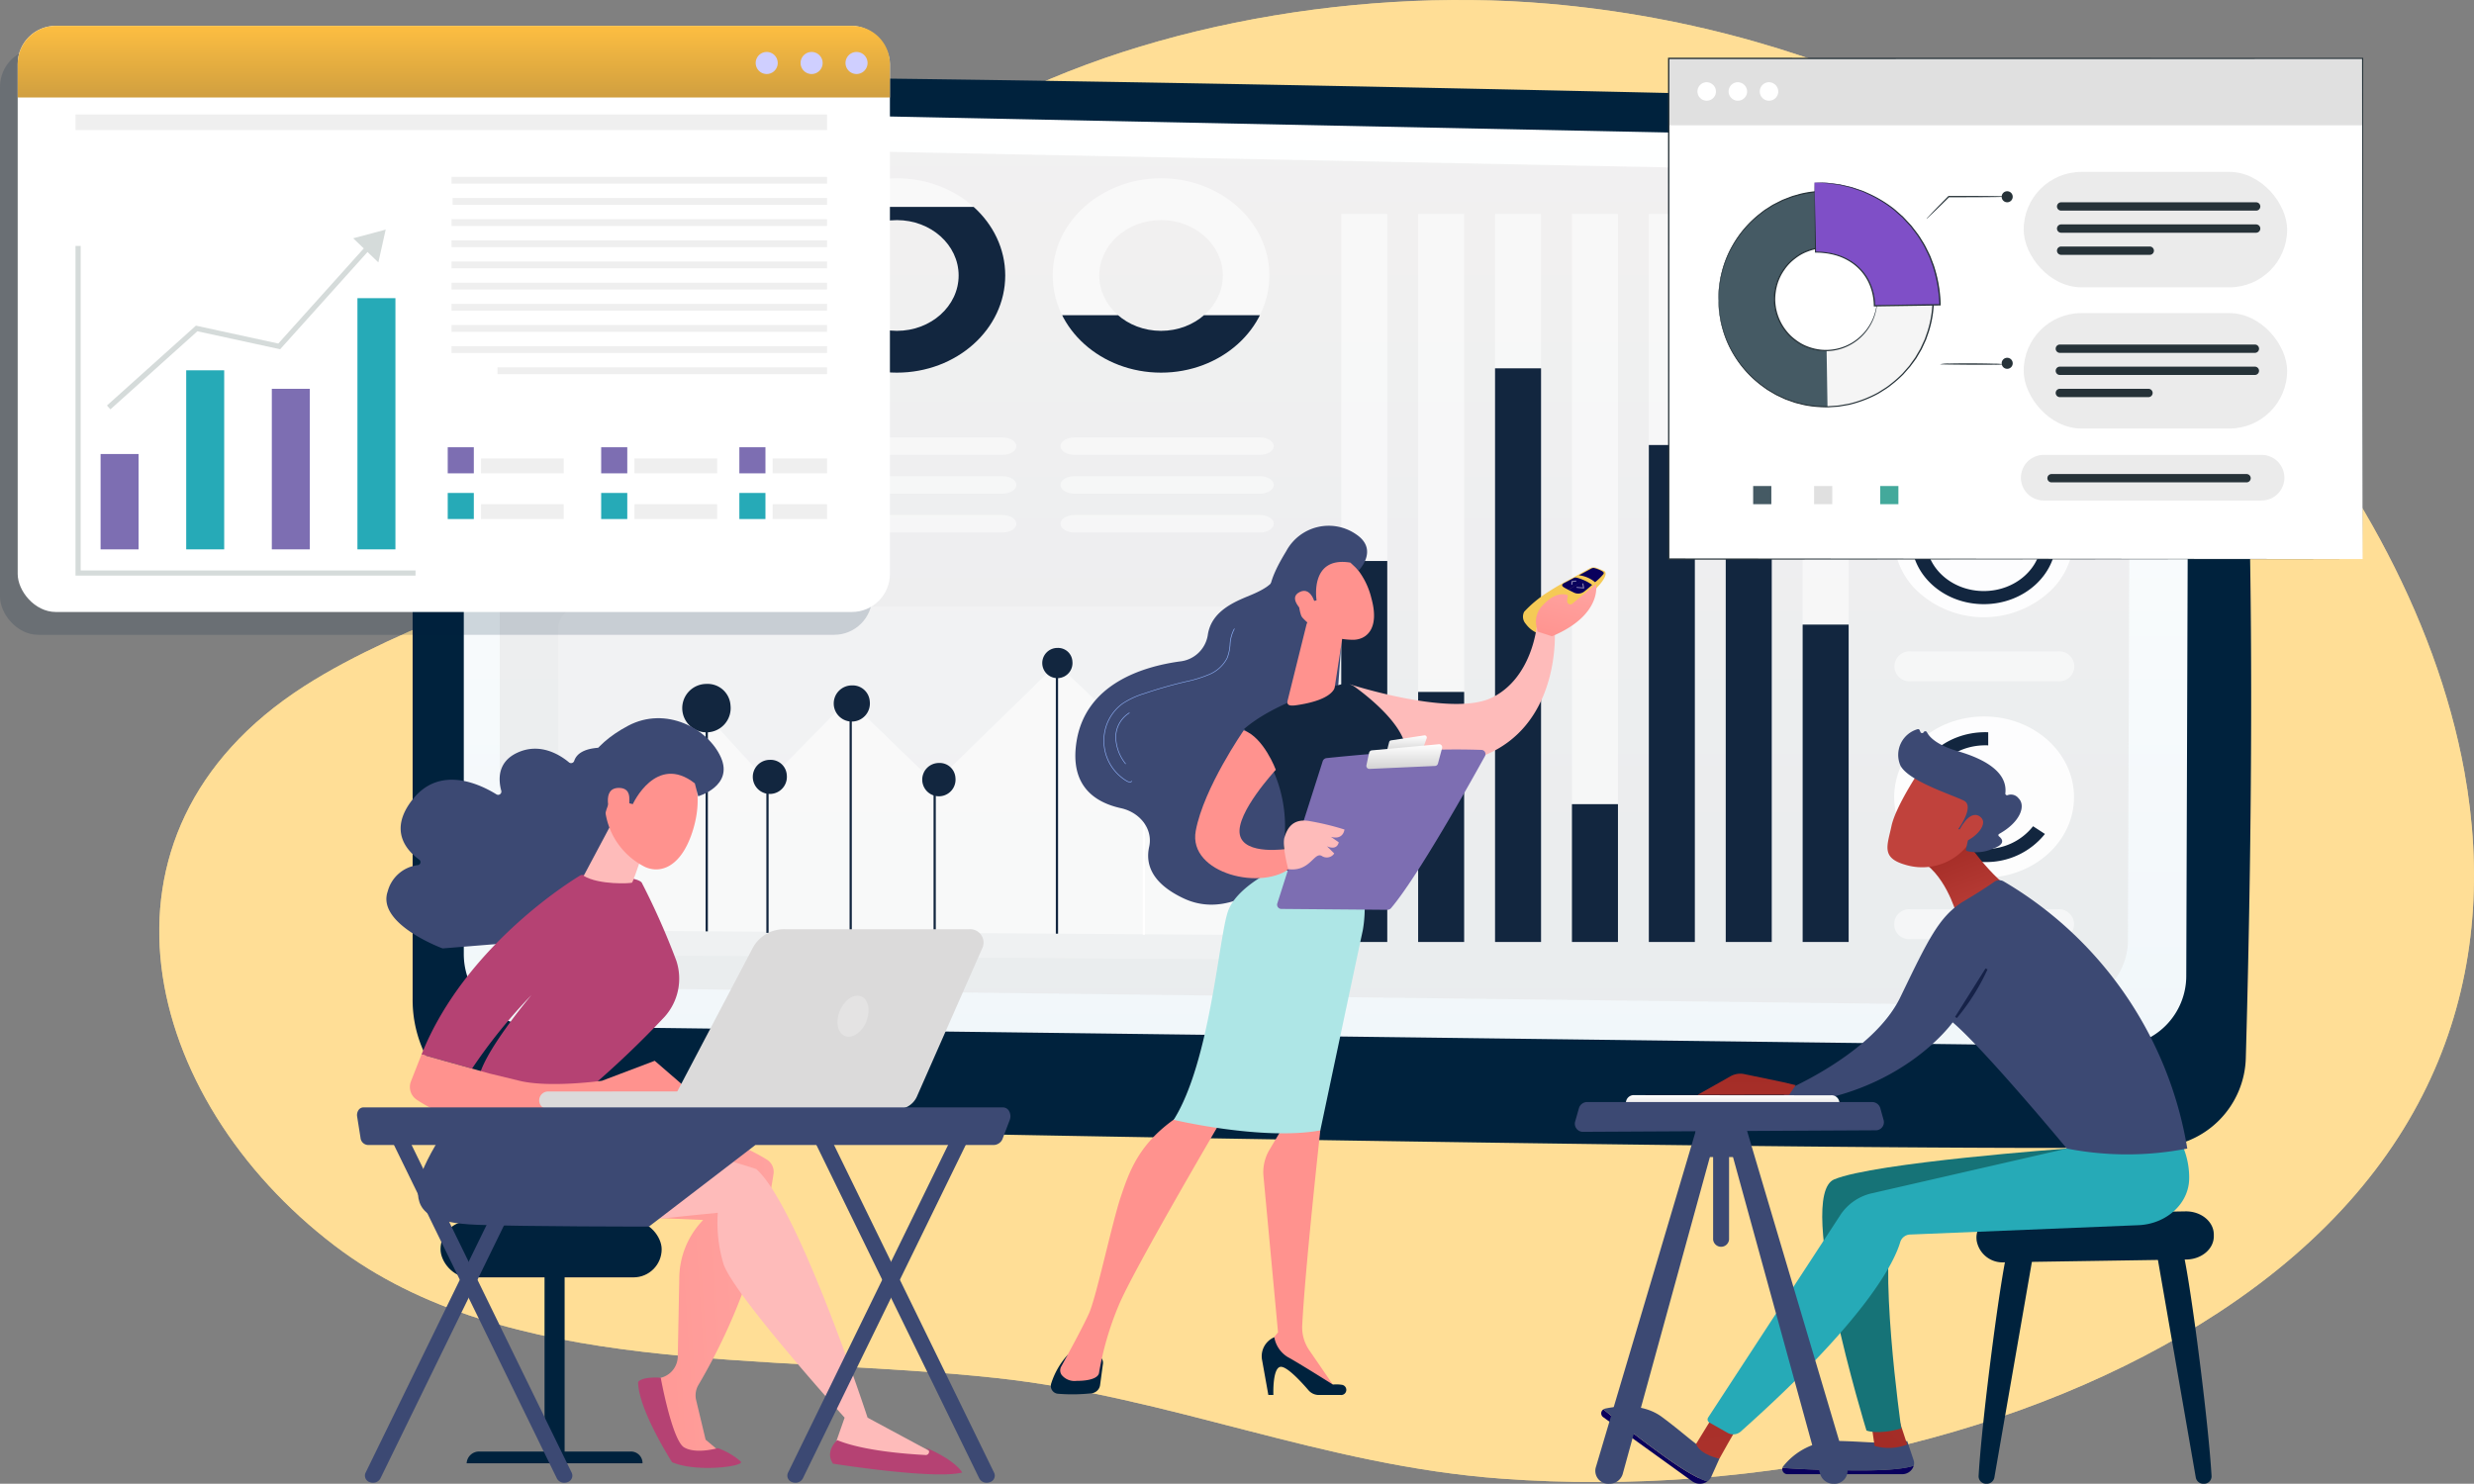 <svg xmlns="http://www.w3.org/2000/svg" xmlns:xlink="http://www.w3.org/1999/xlink" width="325.789" height="195.44" viewBox="0 0 325.789 195.44">
  <rect x="0" y="0" width="325.789" height="195.44" fill="#808080" stroke="none"/>
  <defs>
    <clipPath id="clip-path">
      <rect id="Rectángulo_57608" data-name="Rectángulo 57608" width="304.816" height="195.441" transform="translate(0)" fill="#ffde96"/>
    </clipPath>
    <clipPath id="clip-path-2">
      <rect id="Rectángulo_57607" data-name="Rectángulo 57607" width="304.816" height="195.217" fill="#ffde96"/>
    </clipPath>
    <linearGradient id="linear-gradient" x1="0.5" x2="0.5" y2="1" gradientUnits="objectBoundingBox">
      <stop offset="0" stop-color="#fff"/>
      <stop offset="1" stop-color="#f1f7fa"/>
    </linearGradient>
    <clipPath id="clip-path-3">
      <path id="Trazado_116504" data-name="Trazado 116504" d="M729.533,1111.943c-7.88,0-14.268,5.731-14.268,12.8s6.388,12.8,14.268,12.8,14.269-5.731,14.269-12.8S737.414,1111.943,729.533,1111.943Zm0,20.092c-4.489,0-8.129-3.265-8.129-7.292s3.64-7.292,8.129-7.292,8.129,3.265,8.129,7.292S734.023,1132.035,729.533,1132.035Z" transform="translate(-715.265 -1111.943)" fill="#fff" opacity="0.57"/>
    </clipPath>
    <clipPath id="clip-path-4">
      <path id="Trazado_116506" data-name="Trazado 116506" d="M1118.4,1111.943c-7.88,0-14.268,5.731-14.268,12.8s6.388,12.8,14.268,12.8,14.268-5.731,14.268-12.8S1126.283,1111.943,1118.4,1111.943Zm0,20.092c-4.489,0-8.129-3.265-8.129-7.292s3.64-7.292,8.129-7.292,8.129,3.265,8.129,7.292S1122.892,1132.035,1118.4,1132.035Z" transform="translate(-1104.134 -1111.943)" fill="#fff" opacity="0.57"/>
    </clipPath>
    <clipPath id="clip-path-5">
      <path id="Trazado_116508" data-name="Trazado 116508" d="M1507.272,1111.943c-7.88,0-14.268,5.731-14.268,12.8s6.388,12.8,14.268,12.8,14.268-5.731,14.268-12.8S1515.152,1111.943,1507.272,1111.943Zm0,20.092c-4.49,0-8.129-3.265-8.129-7.292s3.639-7.292,8.129-7.292,8.129,3.265,8.129,7.292S1511.761,1132.035,1507.272,1132.035Z" transform="translate(-1493.003 -1111.943)" fill="#fff" opacity="0.57"/>
    </clipPath>
    <linearGradient id="linear-gradient-2" x1="0.918" y1="-0.764" x2="-1.18" y2="5.578" gradientUnits="objectBoundingBox">
      <stop offset="0" stop-color="#cb236d"/>
      <stop offset="1" stop-color="#4c246d"/>
    </linearGradient>
    <linearGradient id="linear-gradient-3" x1="-281928.906" y1="153298.953" x2="-281929.094" y2="153306.844" gradientUnits="objectBoundingBox">
      <stop offset="0.004" stop-color="#e38ddd"/>
      <stop offset="1" stop-color="#9571f6"/>
    </linearGradient>
    <linearGradient id="linear-gradient-4" x1="-177.349" y1="7.302" x2="-177.621" y2="8.176" gradientUnits="objectBoundingBox">
      <stop offset="0" stop-color="#09005d"/>
      <stop offset="1" stop-color="#1a0f91"/>
    </linearGradient>
    <linearGradient id="linear-gradient-5" x1="-201.689" y1="8.404" x2="-201.891" y2="9.053" xlink:href="#linear-gradient-4"/>
    <linearGradient id="linear-gradient-6" x1="-185.471" y1="7.689" x2="-185.704" y2="8.435" xlink:href="#linear-gradient-4"/>
    <linearGradient id="linear-gradient-7" x1="-5.143" y1="-0.153" x2="-5.331" y2="0.692" gradientUnits="objectBoundingBox">
      <stop offset="0" stop-color="#febbba"/>
      <stop offset="1" stop-color="#ff928e"/>
    </linearGradient>
    <linearGradient id="linear-gradient-8" x1="5.467" y1="-0.195" x2="4.693" y2="2.435" xlink:href="#linear-gradient-7"/>
    <linearGradient id="linear-gradient-9" x1="-49.998" y1="1.602" x2="-48.963" y2="-1.187" xlink:href="#linear-gradient-7"/>
    <linearGradient id="linear-gradient-10" x1="-20.21" y1="1.698" x2="-19.747" y2="-1.193" xlink:href="#linear-gradient-7"/>
    <linearGradient id="linear-gradient-11" x1="-66.054" y1="1.857" x2="-65.799" y2="0.807" xlink:href="#linear-gradient-7"/>
    <linearGradient id="linear-gradient-12" x1="-46.82" y1="-2.806" x2="-45.287" y2="-5.06" xlink:href="#linear-gradient-7"/>
    <linearGradient id="linear-gradient-13" x1="-176.021" y1="-9.691" x2="-170.229" y2="-16.832" xlink:href="#linear-gradient-7"/>
    <linearGradient id="linear-gradient-14" x1="-8.372" y1="0.5" x2="-7.372" y2="0.5" xlink:href="#linear-gradient-7"/>
    <linearGradient id="linear-gradient-15" x1="0.5" x2="0.5" y2="1" gradientUnits="objectBoundingBox">
      <stop offset="0" stop-color="#fff"/>
      <stop offset="1" stop-color="#d3d3d3"/>
    </linearGradient>
    <linearGradient id="linear-gradient-17" x1="5.098" y1="0.5" x2="6.098" y2="0.5" xlink:href="#linear-gradient-7"/>
    <linearGradient id="linear-gradient-18" x1="-31.288" y1="-497.624" x2="-30.603" y2="-536.607" xlink:href="#linear-gradient-4"/>
    <linearGradient id="linear-gradient-19" x1="-0.076" y1="0.929" x2="9.617" y2="-5.995" gradientUnits="objectBoundingBox">
      <stop offset="0" stop-color="#a22b25"/>
      <stop offset="1" stop-color="#c0423c"/>
    </linearGradient>
    <linearGradient id="linear-gradient-20" x1="-35.375" y1="-55.571" x2="-34.527" y2="-60.024" xlink:href="#linear-gradient-4"/>
    <linearGradient id="linear-gradient-21" x1="0.315" y1="-1.265" x2="1.106" y2="6.067" xlink:href="#linear-gradient-19"/>
    <linearGradient id="linear-gradient-22" x1="0.349" y1="0.157" x2="0.783" y2="1.217" xlink:href="#linear-gradient-19"/>
    <linearGradient id="linear-gradient-23" x1="0.559" y1="-0.637" x2="0.155" y2="8.98" xlink:href="#linear-gradient-19"/>
    <linearGradient id="linear-gradient-24" x1="-26.77" y1="-41.141" x2="-27.415" y2="-39.358" xlink:href="#linear-gradient-19"/>
    <linearGradient id="linear-gradient-25" x1="-114.148" y1="-144.991" x2="-116.802" y2="-138.791" xlink:href="#linear-gradient-19"/>
    <linearGradient id="linear-gradient-27" x1="3.5" y1="0.082" x2="-0.552" y2="0.661" xlink:href="#linear-gradient-7"/>
    <linearGradient id="linear-gradient-28" x1="0.868" y1="0.219" x2="1.567" y2="-0.412" xlink:href="#linear-gradient-7"/>
    <linearGradient id="linear-gradient-29" x1="-46.294" y1="1.885" x2="-46.524" y2="0.326" xlink:href="#linear-gradient-7"/>
    <linearGradient id="linear-gradient-30" x1="-36.382" y1="-11.402" x2="-34.949" y2="-10.668" xlink:href="#linear-gradient-7"/>
    <linearGradient id="linear-gradient-31" x1="-157.35" y1="-37.44" x2="-151.16" y2="-35.091" xlink:href="#linear-gradient-7"/>
    <linearGradient id="linear-gradient-32" x1="-9.776" y1="0.5" x2="-8.776" y2="0.5" xlink:href="#linear-gradient-7"/>
    <linearGradient id="linear-gradient-33" x1="0.5" x2="0.5" y2="1" gradientUnits="objectBoundingBox">
      <stop offset="0" stop-color="#fdbe41"/>
      <stop offset="1" stop-color="#d09f40"/>
    </linearGradient>
  </defs>
  <g id="Grupo_179514" data-name="Grupo 179514" transform="translate(-1094.211 -4044.131)">
    <g id="Grupo_179513" data-name="Grupo 179513">
      <g id="Grupo_179386" data-name="Grupo 179386" transform="translate(1115.184 4044.131)" clip-path="url(#clip-path)">
        <path id="Trazado_228317" data-name="Trazado 228317" d="M303.553,101.663c-3.754-20.762-15.548-41.416-30.894-58.3C252.7,21.387,220.8,3.76,182.958.493,156.174-1.819,125.635,4.071,104.922,16.7,94.622,22.986,86.686,30.8,82,39.763c-5.069,9.694-7.229,20.8-18.152,28.412C50.72,77.321,32.591,81.7,19.029,90.426c-30.07,19.356-21.291,54.317,4.04,73.629,22.8,17.383,56.631,14.167,87.049,17.444,23.091,2.487,43.075,11.556,66.674,13.273,34.142,2.484,69.391-5.479,94.435-21.92,29.158-19.143,37.017-45.25,32.327-71.189" transform="translate(0 0)" fill="#ffde96"/>
        <g id="Grupo_179385" data-name="Grupo 179385" transform="translate(0)" opacity="0.7">
          <g id="Grupo_179384" data-name="Grupo 179384" style="isolation: isolate">
            <g id="Grupo_179383" data-name="Grupo 179383" clip-path="url(#clip-path-2)">
              <path id="Trazado_228318" data-name="Trazado 228318" d="M303.553,101.663c-3.754-20.762-15.548-41.416-30.894-58.3C252.7,21.387,220.8,3.76,182.958.493,156.174-1.819,125.635,4.071,104.922,16.7,94.622,22.986,86.686,30.8,82,39.763c-5.069,9.694-7.229,20.8-18.152,28.412C50.72,77.321,32.591,81.7,19.029,90.426c-30.07,19.356-21.291,54.317,4.04,73.629,22.8,17.383,56.631,14.167,87.049,17.444,23.091,2.487,43.075,11.556,66.674,13.273,34.142,2.484,69.391-5.479,94.435-21.92,29.158-19.143,37.017-45.25,32.327-71.189" transform="translate(0 0)" fill="#ffde96"/>
            </g>
          </g>
        </g>
      </g>
      <g id="Grupo_179387" data-name="Grupo 179387" transform="translate(672.427 3109.174)">
        <g id="Grupo_54368" data-name="Grupo 54368" transform="translate(476.121 945.052)">
          <g id="Grupo_54346" data-name="Grupo 54346">
            <path id="Trazado_116500" data-name="Trazado 116500" d="M550.675,957.239v109.3a16.446,16.446,0,0,0,15.87,16.575c39.221,1.029,176.4,3.526,213.735,2.965a12.091,12.091,0,0,0,11.8-11.852c.72-25.391,1.889-86.448-2.438-114.794A12.413,12.413,0,0,0,777.849,948.8c-32.863-1.07-178.28-4.468-215.6-3.615A11.953,11.953,0,0,0,550.675,957.239Z" transform="translate(-550.675 -945.052)" fill="#00223d"/>
            <path id="Trazado_116501" data-name="Trazado 116501" d="M626.006,1005.383v103.839a9.527,9.527,0,0,0,9.3,9.605l208.2,2.618a9.265,9.265,0,0,0,9.323-9.313l.348-102.911a6.782,6.782,0,0,0-6.554-6.861l-213.157-4.383A7.341,7.341,0,0,0,626.006,1005.383Z" transform="translate(-619.268 -993.728)" fill="url(#linear-gradient)"/>
            <path id="Trazado_116502" data-name="Trazado 116502" d="M678.988,1064.381v95.348a8.87,8.87,0,0,0,8.788,8.82l196.8,2.4a8.636,8.636,0,0,0,8.812-8.552l.329-94.5a6.312,6.312,0,0,0-6.2-6.3l-201.484-4.025A6.844,6.844,0,0,0,678.988,1064.381Z" transform="translate(-667.511 -1048.55)" fill="#dbdada" opacity="0.37"/>
          </g>
          <g id="Grupo_54348" data-name="Grupo 54348" transform="translate(122.285 18.092)">
            <g id="Grupo_54347" data-name="Grupo 54347" opacity="0.53">
              <rect id="Rectángulo_29353" data-name="Rectángulo 29353" width="6.06" height="95.891" fill="#fff"/>
              <rect id="Rectángulo_29354" data-name="Rectángulo 29354" width="6.06" height="95.891" transform="translate(10.126)" fill="#fff"/>
              <rect id="Rectángulo_29355" data-name="Rectángulo 29355" width="6.06" height="95.891" transform="translate(20.253)" fill="#fff"/>
              <rect id="Rectángulo_29356" data-name="Rectángulo 29356" width="6.06" height="95.891" transform="translate(30.379)" fill="#fff"/>
              <rect id="Rectángulo_29357" data-name="Rectángulo 29357" width="6.06" height="95.891" transform="translate(40.505)" fill="#fff"/>
              <rect id="Rectángulo_29358" data-name="Rectángulo 29358" width="6.06" height="95.891" transform="translate(50.632)" fill="#fff"/>
              <rect id="Rectángulo_29359" data-name="Rectángulo 29359" width="6.06" height="95.891" transform="translate(60.758)" fill="#fff"/>
            </g>
            <rect id="Rectángulo_29360" data-name="Rectángulo 29360" width="6.06" height="50.184" transform="translate(0 45.708)" fill="#12263f"/>
            <rect id="Rectángulo_29361" data-name="Rectángulo 29361" width="6.06" height="32.936" transform="translate(10.126 62.955)" fill="#12263f"/>
            <rect id="Rectángulo_29362" data-name="Rectángulo 29362" width="6.06" height="75.562" transform="translate(20.253 20.329)" fill="#12263f"/>
            <rect id="Rectángulo_29363" data-name="Rectángulo 29363" width="6.06" height="18.153" transform="translate(30.379 77.738)" fill="#12263f"/>
            <rect id="Rectángulo_29364" data-name="Rectángulo 29364" width="6.06" height="65.46" transform="translate(40.505 30.431)" fill="#12263f"/>
            <rect id="Rectángulo_29365" data-name="Rectángulo 29365" width="6.06" height="54.126" transform="translate(50.632 41.765)" fill="#12263f"/>
            <rect id="Rectángulo_29366" data-name="Rectángulo 29366" width="6.06" height="41.806" transform="translate(60.758 54.085)" fill="#12263f"/>
          </g>
          <g id="Grupo_54358" data-name="Grupo 54358" transform="translate(14.722 13.391)">
            <g id="Grupo_54351" data-name="Grupo 54351">
              <g id="Grupo_54350" data-name="Grupo 54350">
                <path id="Trazado_116503" data-name="Trazado 116503" d="M729.533,1111.943c-7.88,0-14.268,5.731-14.268,12.8s6.388,12.8,14.268,12.8,14.269-5.731,14.269-12.8S737.414,1111.943,729.533,1111.943Zm0,20.092c-4.489,0-8.129-3.265-8.129-7.292s3.64-7.292,8.129-7.292,8.129,3.265,8.129,7.292S734.023,1132.035,729.533,1132.035Z" transform="translate(-715.265 -1111.943)" fill="#fff" opacity="0.57"/>
                <g id="Grupo_54349" data-name="Grupo 54349" clip-path="url(#clip-path-3)">
                  <path id="Trazado_116605" data-name="Trazado 116605" d="M0,0H42.384V16.09H0Z" transform="translate(-5.657 9.985)" fill="#12263f"/>
                </g>
              </g>
            </g>
            <g id="Grupo_54354" data-name="Grupo 54354" transform="translate(34.782)">
              <g id="Grupo_54353" data-name="Grupo 54353">
                <path id="Trazado_116505" data-name="Trazado 116505" d="M1118.4,1111.943c-7.88,0-14.268,5.731-14.268,12.8s6.388,12.8,14.268,12.8,14.268-5.731,14.268-12.8S1126.283,1111.943,1118.4,1111.943Zm0,20.092c-4.489,0-8.129-3.265-8.129-7.292s3.64-7.292,8.129-7.292,8.129,3.265,8.129,7.292S1122.892,1132.035,1118.4,1132.035Z" transform="translate(-1104.134 -1111.943)" fill="#fff" opacity="0.57"/>
                <g id="Grupo_54352" data-name="Grupo 54352" clip-path="url(#clip-path-4)">
                  <path id="Trazado_116604" data-name="Trazado 116604" d="M0,0H42.384V22.31H0Z" transform="translate(-5.657 3.765)" fill="#12263f"/>
                </g>
              </g>
            </g>
            <g id="Grupo_54357" data-name="Grupo 54357" transform="translate(69.564)">
              <g id="Grupo_54356" data-name="Grupo 54356">
                <path id="Trazado_116507" data-name="Trazado 116507" d="M1507.272,1111.943c-7.88,0-14.268,5.731-14.268,12.8s6.388,12.8,14.268,12.8,14.268-5.731,14.268-12.8S1515.152,1111.943,1507.272,1111.943Zm0,20.092c-4.49,0-8.129-3.265-8.129-7.292s3.639-7.292,8.129-7.292,8.129,3.265,8.129,7.292S1511.761,1132.035,1507.272,1132.035Z" transform="translate(-1493.003 -1111.943)" fill="#fff" opacity="0.57"/>
                <g id="Grupo_54355" data-name="Grupo 54355" clip-path="url(#clip-path-5)">
                  <path id="Trazado_116603" data-name="Trazado 116603" d="M0,0H42.384V8.045H0Z" transform="translate(-5.657 18.03)" fill="#12263f"/>
                </g>
              </g>
            </g>
          </g>
          <g id="Grupo_54359" data-name="Grupo 54359" transform="translate(19.181 69.819)">
            <path id="Trazado_116509" data-name="Trazado 116509" d="M855.562,1861.671l-87.329-.588a2.985,2.985,0,0,1-3.113-2.813v-40.25a2.988,2.988,0,0,1,3.136-2.813h87.329a2.988,2.988,0,0,1,3.136,2.813v40.838A2.991,2.991,0,0,1,855.562,1861.671Z" transform="translate(-765.12 -1815.206)" fill="#fff" opacity="0.24"/>
            <path id="Trazado_116510" data-name="Trazado 116510" d="M875.334,1919.6l-11.23-10.651L848,1924.664l-11.361-11-10.656,10.806-8.171-8.906-16.1,15.04v10.876a2.777,2.777,0,0,0,2.9,2.617l81.222.547a2.782,2.782,0,0,0,2.939-2.616v-29.588Z" transform="translate(-798.438 -1901.432)" fill="#fff" opacity="0.54"/>
            <rect id="Rectángulo_29370" data-name="Rectángulo 29370" width="0.295" height="25.339" transform="translate(76.965 17.877)" fill="#fff"/>
            <rect id="Rectángulo_29371" data-name="Rectángulo 29371" width="0.295" height="35.547" transform="translate(65.519 7.522)" fill="#12263f"/>
            <rect id="Rectángulo_29372" data-name="Rectángulo 29372" width="0.295" height="19.92" transform="translate(49.417 23.041)" fill="#12263f"/>
            <rect id="Rectángulo_29373" data-name="Rectángulo 29373" width="0.295" height="30.336" transform="translate(38.358 12.625)" fill="#12263f"/>
            <rect id="Rectángulo_29374" data-name="Rectángulo 29374" width="0.295" height="20.243" transform="translate(27.4 22.718)" fill="#12263f"/>
            <rect id="Rectángulo_29375" data-name="Rectángulo 29375" width="0.295" height="29.386" transform="translate(19.402 13.38)" fill="#12263f"/>
            <path id="Trazado_116511" data-name="Trazado 116511" d="M954.161,1944.836a3.188,3.188,0,1,1-3.17-2.843A3.02,3.02,0,0,1,954.161,1944.836Z" transform="translate(-931.48 -1931.82)" fill="#12263f"/>
            <path id="Trazado_116512" data-name="Trazado 116512" d="M1056.087,2068.608a2.245,2.245,0,1,1-2.232-2A2.127,2.127,0,0,1,1056.087,2068.608Z" transform="translate(-1025.997 -2046.434)" fill="#12263f"/>
            <path id="Trazado_116513" data-name="Trazado 116513" d="M1175.548,1946.563a2.38,2.38,0,1,1-2.366-2.123A2.254,2.254,0,0,1,1175.548,1946.563Z" transform="translate(-1134.529 -1934.071)" fill="#12263f"/>
            <path id="Trazado_116514" data-name="Trazado 116514" d="M1305.449,2073.751a2.193,2.193,0,1,1-2.18-1.956A2.077,2.077,0,0,1,1305.449,2073.751Z" transform="translate(-1253.149 -2051.208)" fill="#12263f"/>
            <path id="Trazado_116515" data-name="Trazado 116515" d="M1481.752,1884.676a1.99,1.99,0,1,1-1.978-1.774A1.885,1.885,0,0,1,1481.752,1884.676Z" transform="translate(-1414.051 -1877.47)" fill="#12263f"/>
            <path id="Trazado_215041" data-name="Trazado 215041" d="M1.806,0a1.976,1.976,0,0,1,1.84,2.046A1.893,1.893,0,0,1,1.84,4.058,1.976,1.976,0,0,1,0,2.012,1.893,1.893,0,0,1,1.806,0Z" transform="translate(75.345 19.163) rotate(-85.269)" fill="url(#linear-gradient-2)"/>
          </g>
          <g id="Grupo_54363" data-name="Grupo 54363" transform="translate(17.503 47.517)">
            <g id="Grupo_54360" data-name="Grupo 54360" opacity="0.48">
              <path id="Trazado_116516" data-name="Trazado 116516" d="M772.6,1664.647H748.211c-1.02,0-1.848.517-1.848,1.154s.827,1.154,1.848,1.154H772.6c1.021,0,1.848-.517,1.848-1.154S773.623,1664.647,772.6,1664.647Z" transform="translate(-746.363 -1654.426)" fill="#fff"/>
              <path id="Trazado_116517" data-name="Trazado 116517" d="M772.6,1600.951H748.211c-1.02,0-1.848.517-1.848,1.154s.827,1.154,1.848,1.154H772.6c1.021,0,1.848-.517,1.848-1.154S773.623,1600.951,772.6,1600.951Z" transform="translate(-746.363 -1595.84)" fill="#fff"/>
              <path id="Trazado_116518" data-name="Trazado 116518" d="M772.6,1537.256H748.211c-1.02,0-1.848.517-1.848,1.154s.827,1.154,1.848,1.154H772.6c1.021,0,1.848-.517,1.848-1.154S773.623,1537.256,772.6,1537.256Z" transform="translate(-746.363 -1537.256)" fill="#fff"/>
            </g>
            <g id="Grupo_54361" data-name="Grupo 54361" transform="translate(33.907)" opacity="0.48">
              <path id="Trazado_116519" data-name="Trazado 116519" d="M1151.688,1664.647H1127.3c-1.02,0-1.847.517-1.847,1.154s.827,1.154,1.847,1.154h24.392c1.02,0,1.848-.517,1.848-1.154S1152.708,1664.647,1151.688,1664.647Z" transform="translate(-1125.448 -1654.426)" fill="#fff"/>
              <path id="Trazado_116520" data-name="Trazado 116520" d="M1151.688,1600.951H1127.3c-1.02,0-1.847.517-1.847,1.154s.827,1.154,1.847,1.154h24.392c1.02,0,1.848-.517,1.848-1.154S1152.708,1600.951,1151.688,1600.951Z" transform="translate(-1125.448 -1595.84)" fill="#fff"/>
              <path id="Trazado_116521" data-name="Trazado 116521" d="M1151.688,1537.256H1127.3c-1.02,0-1.847.517-1.847,1.154s.827,1.154,1.847,1.154h24.392c1.02,0,1.848-.517,1.848-1.154S1152.708,1537.256,1151.688,1537.256Z" transform="translate(-1125.448 -1537.256)" fill="#fff"/>
            </g>
            <g id="Grupo_54362" data-name="Grupo 54362" transform="translate(67.814)" opacity="0.48">
              <path id="Trazado_116522" data-name="Trazado 116522" d="M1530.772,1664.647H1506.38c-1.021,0-1.848.517-1.848,1.154s.827,1.154,1.848,1.154h24.392c1.021,0,1.848-.517,1.848-1.154S1531.792,1664.647,1530.772,1664.647Z" transform="translate(-1504.532 -1654.426)" fill="#fff"/>
              <path id="Trazado_116523" data-name="Trazado 116523" d="M1530.772,1600.951H1506.38c-1.021,0-1.848.517-1.848,1.154s.827,1.154,1.848,1.154h24.392c1.021,0,1.848-.517,1.848-1.154S1531.792,1600.951,1530.772,1600.951Z" transform="translate(-1504.532 -1595.84)" fill="#fff"/>
              <path id="Trazado_116524" data-name="Trazado 116524" d="M1530.772,1537.256H1506.38c-1.021,0-1.848.517-1.848,1.154s.827,1.154,1.848,1.154h24.392c1.021,0,1.848-.517,1.848-1.154S1531.792,1537.256,1530.772,1537.256Z" transform="translate(-1504.532 -1537.256)" fill="#fff"/>
            </g>
          </g>
          <g id="Grupo_54367" data-name="Grupo 54367" transform="translate(190.989 15.823)">
            <g id="Grupo_54364" data-name="Grupo 54364" transform="translate(0 28.855)">
              <path id="Trazado_215042" data-name="Trazado 215042" d="M10.639.017A12.822,12.822,0,0,1,22.48,11.858,9.868,9.868,0,0,1,11.858,22.48,12.822,12.822,0,0,1,.017,10.639,9.868,9.868,0,0,1,10.639.017Z" transform="translate(0 15.908) rotate(-45)" fill="#fff" opacity="0.91"/>
              <path id="Trazado_116525" data-name="Trazado 116525" d="M2773.791,1603.857a6.2,6.2,0,0,1,.57,2.593c0,3.768-3.4,6.823-7.605,6.823s-7.606-3.054-7.606-6.823,3.406-6.823,7.606-6.823c.128,0,.256,0,.384.009v-1.73c-.127,0-.255-.007-.384-.007-5.265,0-9.533,3.829-9.533,8.551s4.268,8.551,9.533,8.551,9.532-3.829,9.532-8.551a7.772,7.772,0,0,0-.728-3.282Z" transform="translate(-2750.847 -1590.194)" fill="#12263f"/>
              <path id="Trazado_116526" data-name="Trazado 116526" d="M2753.846,1888.6h-19.3a1.979,1.979,0,1,0,0,3.935h19.3a1.979,1.979,0,1,0,0-3.935Z" transform="translate(-2728.206 -1857.572)" fill="#fff" opacity="0.5"/>
            </g>
            <g id="Grupo_54365" data-name="Grupo 54365" transform="translate(4.016)">
              <ellipse id="Elipse_4090" data-name="Elipse 4090" cx="11.841" cy="10.622" rx="11.841" ry="10.622" fill="#fff" opacity="0.91"/>
              <path id="Trazado_116527" data-name="Trazado 116527" d="M2769.933,1186.724a8.215,8.215,0,0,1-4.053,1.05c-4.2,0-7.606-3.055-7.606-6.823s3.406-6.823,7.606-6.823c.129,0,.257,0,.384.009v-1.729c-.127,0-.255-.008-.384-.008-5.265,0-9.532,3.829-9.532,8.551s4.267,8.552,9.532,8.552a10.3,10.3,0,0,0,5.008-1.275Z" transform="translate(-2754.067 -1169.981)" fill="#12263f"/>
              <path id="Trazado_116528" data-name="Trazado 116528" d="M2754.415,1463.105h-19.3a1.979,1.979,0,1,0,0,3.934h19.3a1.979,1.979,0,1,0,0-3.934Z" transform="translate(-2732.74 -1437.361)" fill="#fff" opacity="0.5"/>
            </g>
            <g id="Grupo_54366" data-name="Grupo 54366" transform="translate(4.109 68.456)">
              <ellipse id="Elipse_4091" data-name="Elipse 4091" cx="11.841" cy="10.622" rx="11.841" ry="10.622" transform="translate(0)" fill="#fff" opacity="0.91"/>
              <path id="Trazado_116529" data-name="Trazado 116529" d="M2775.292,2033.616a7.868,7.868,0,0,1-6.29,2.987c-4.2,0-7.606-3.055-7.606-6.823s3.405-6.823,7.606-6.823c.128,0,.257,0,.384.009v-1.73c-.128,0-.255-.007-.384-.007-5.265,0-9.532,3.828-9.532,8.551s4.267,8.551,9.532,8.551a9.869,9.869,0,0,0,7.851-3.7Z" transform="translate(-2757.002 -2019.157)" fill="#12263f"/>
              <path id="Trazado_116530" data-name="Trazado 116530" d="M2734.078,2315.868h19.3a1.979,1.979,0,1,0,0-3.935h-19.3a1.979,1.979,0,1,0,0,3.935Z" transform="translate(-2731.885 -2286.537)" fill="#fff" opacity="0.5"/>
            </g>
          </g>
        </g>
        <g id="Grupo_54373" data-name="Grupo 54373" transform="translate(560.148 1004.209)">
          <g id="Grupo_54370" data-name="Grupo 54370" transform="translate(38.579 5.483)">
            <g id="Grupo_54369" data-name="Grupo 54369" transform="translate(23.599)">
              <path id="Trazado_116531" data-name="Trazado 116531" d="M2188.146,1759.528c1.356.091,2.553-1.163,4.63-3.393a35.39,35.39,0,0,0,2.253-2.861c.32-.3,1.578-1.714.944-2.139,0,0-.679-.3-.99-.412a1.15,1.15,0,0,0-.839.012c-.217.1-2.234,1.247-2.234,1.247a35.539,35.539,0,0,0-3.4,1.951,15.666,15.666,0,0,0-3.087,2.562,1.407,1.407,0,0,0,.213,1.6,3.6,3.6,0,0,0,1.375,1.147A3.925,3.925,0,0,0,2188.146,1759.528Z" transform="translate(-2185.253 -1750.65)" fill="#f5ca56"/>
              <path id="Trazado_116532" data-name="Trazado 116532" d="M2260.331,1763.566a8.52,8.52,0,0,1,1.306.291l.013.005a4.776,4.776,0,0,1,1.084.624c.151-.134.307-.273.456-.411-1.409-1.124-2.181-.872-2.181-.872C2260.709,1763.362,2260.625,1763.41,2260.331,1763.566Z" transform="translate(-2253.616 -1762.174)" fill="#f5ca56"/>
              <path id="Trazado_116533" data-name="Trazado 116533" d="M2270.834,1760.669h0Z" transform="translate(-2263.179 -1759.865)" fill="url(#linear-gradient-3)"/>
              <path id="Trazado_116534" data-name="Trazado 116534" d="M2267.746,1752.568a4.188,4.188,0,0,1,1.229.344,3.878,3.878,0,0,1,.9.571,7.79,7.79,0,0,0,1.086-1.055.285.285,0,0,0,.053-.168c0-.106-.148-.222-.6-.421a4.646,4.646,0,0,0-.6-.209.537.537,0,0,0-.347.013C2269.383,1751.674,2268.751,1752.036,2267.746,1752.568Z" transform="translate(-2260.367 -1751.53)" fill="url(#linear-gradient-4)"/>
              <path id="Trazado_116535" data-name="Trazado 116535" d="M2243.084,1768.449c.076.145.33.28.839.541l1.991-1.293a5.806,5.806,0,0,0-.945-.326.54.54,0,0,0-.381.044c-.711.377-1.335.7-1.335.7S2242.989,1768.27,2243.084,1768.449Z" transform="translate(-2237.893 -1766.015)" fill="url(#linear-gradient-5)"/>
              <path id="Trazado_116536" data-name="Trazado 116536" d="M2252.444,1772.525c.123.062.515.261.626.313a1.294,1.294,0,0,0,1.424-.085c.081-.064.553-.434,1.059-.881a4.79,4.79,0,0,0-1.084-.624l-.1-.039Z" transform="translate(-2246.434 -1769.559)" fill="url(#linear-gradient-6)"/>
              <path id="Trazado_116537" data-name="Trazado 116537" d="M2265.04,1777.546h-.007l-.875-.081a.07.07,0,0,1-.067-.074.073.073,0,0,1,.082-.06l.776.072-.091-.457a.068.068,0,0,1,.06-.078.074.074,0,0,1,.087.054l.109.545a.062.062,0,0,1-.018.058A.08.08,0,0,1,2265.04,1777.546Z" transform="translate(-2257.038 -1774.763)" fill="#fff" opacity="0.5"/>
              <path id="Trazado_116538" data-name="Trazado 116538" d="M2256.539,1772.914h0a.07.07,0,0,1-.07-.071l.023-.37a.07.07,0,0,1,.067-.063l.5-.046a.071.071,0,0,1,.082.06.069.069,0,0,1-.067.074l-.431.04-.02.313A.073.073,0,0,1,2256.539,1772.914Z" transform="translate(-2250.095 -1770.622)" fill="#fff" opacity="0.5"/>
            </g>
            <path id="Trazado_116539" data-name="Trazado 116539" d="M1922.256,1856.172s12.162,3.95,17.87,2.079a6.279,6.279,0,0,0,.727-.286c5.32-2.521,5.972-9.338,5.972-9.338l2.388.425s.78,10.964-7.6,15.675c-4.121,2.318-10.459,3.123-20.2.36Z" transform="translate(-1921.419 -1840.766)" fill="url(#linear-gradient-7)"/>
            <path id="Trazado_116540" data-name="Trazado 116540" d="M2204.636,1784.414l-.122-.594a3,3,0,0,1,.82-2.881c1.9-2.065,3.3-1.306,3.3-1.306a4.162,4.162,0,0,0-.092.833.417.417,0,0,0,.687.262l3.109-2.563s.87,4.07-5.8,6.868Z" transform="translate(-2179.108 -1775.958)" fill="url(#linear-gradient-8)"/>
          </g>
          <path id="Trazado_116541" data-name="Trazado 116541" d="M1552.5,1765.862s.507.91-2.794,2.331c-1.841.793-5.422,1.964-5.895,5.386a4.145,4.145,0,0,1-3.663,3.451c-4.886.672-12.415,2.948-13.62,10.557-.919,5.808,2.381,8.011,5.845,8.773,2.544.56,4.235,2.78,3.721,5.084-.494,2.21.242,4.765,4.51,6.785,9.564,4.527,19.116-10.726,19.116-10.726l1.957-26.633Z" transform="translate(-1523.129 -1759.159)" fill="#3c4973"/>
          <path id="Trazado_116542" data-name="Trazado 116542" d="M1496.987,3044.788l-.392,2.892a1.27,1.27,0,0,1-1.168,1.045,22.908,22.908,0,0,1-4.315.061,1.032,1.032,0,0,1-.958-1.327,10.184,10.184,0,0,1,2.163-3.779h3.576A1.034,1.034,0,0,1,1496.987,3044.788Z" transform="translate(-1490.1 -2934.448)" fill="#00223d"/>
          <path id="Trazado_116543" data-name="Trazado 116543" d="M1810.016,2635.239l.6,3.185s-2.022,18.369-2.381,25.716a5.308,5.308,0,0,0,.95,3.272l3.515,5.12-8.933-4.729-.178-.978,1.462-1.8-1.916-20.578a5.774,5.774,0,0,1,.8-3.492l1.848-3.114Z" transform="translate(-1775.117 -2558.779)" fill="url(#linear-gradient-9)"/>
          <path id="Trazado_116544" data-name="Trazado 116544" d="M1811,3022.123h-2.851a1.793,1.793,0,0,1-1.362-.6c-.889-1.036-2.73-3.057-3.611-3.11-1.185-.071-1.033,3.709-1.033,3.709h-.664l-.842-4.7a2.71,2.71,0,0,1,1.626-2.906h0a3.842,3.842,0,0,0,1.74,2.593c1.469.795,5.978,3.642,5.978,3.642a4.524,4.524,0,0,1,1.159.028A.674.674,0,1,1,1811,3022.123Z" transform="translate(-1772.821 -2907.626)" fill="#00223d"/>
          <path id="Trazado_116545" data-name="Trazado 116545" d="M1525.513,2638.919s-11.843,20.152-13.725,24.753a40.506,40.506,0,0,0-2.567,8.8c-.039.568-.827,1.113-3,1.113a2.167,2.167,0,0,1-1.937-.792,1.034,1.034,0,0,1-.048-1.1c.685-1.244,2.859-5.218,3.664-7.021.961-2.152,3.029-11.906,4.163-15.3s2.416-7.07,7.354-10.458C1519.419,2638.919,1522.809,2635.941,1525.513,2638.919Z" transform="translate(-1502.85 -2560.946)" fill="url(#linear-gradient-10)"/>
          <path id="Trazado_116546" data-name="Trazado 116546" d="M1779.432,1965.868c3.055-11.612-4.684-18.18-4.684-18.18,3.924-3.378,10.439-5.277,12.848-5.894a2.05,2.05,0,0,1,1.7.312c2.067,1.5,7.534,5.843,6.714,9.389-.59,2.554-5.967,15.3-5.967,15.3A13.018,13.018,0,0,1,1779.432,1965.868Z" transform="translate(-1749.288 -1920.915)" fill="#12263f"/>
          <path id="Trazado_116547" data-name="Trazado 116547" d="M1678.32,2248.315c1.244-3.359,6.773-5.749,6.773-5.749a13.021,13.021,0,0,0,10.611.927,17.193,17.193,0,0,1,.346,7.376c-.77,3.553-5.6,26.389-5.6,26.389-7.608,1.383-19.309-1.391-19.309-1.391C1675.988,2268.149,1677.077,2251.675,1678.32,2248.315Z" transform="translate(-1654.948 -2197.613)" fill="#aee6e6"/>
          <path id="Trazado_116548" data-name="Trazado 116548" d="M1841.081,1833.164l-2.484,10.008c-.238.882.658.737,1.652.569,1.627-.275,3.724-.842,4.425-1.978a1,1,0,0,0,.127-.377l1.067-6.94a1.229,1.229,0,0,0-.813-1.31l-2.059-.819A1.426,1.426,0,0,0,1841.081,1833.164Z" transform="translate(-1807.391 -1820.182)" fill="url(#linear-gradient-11)"/>
          <g id="Grupo_54371" data-name="Grupo 54371" transform="translate(28.772 0)">
            <path id="Trazado_116549" data-name="Trazado 116549" d="M1853.995,1726.313a9.886,9.886,0,0,1,3.78,5.695c1.136,4.089-.71,5.556-2.6,5.466a9.1,9.1,0,0,1-7.015-3.548C1845.779,1730.992,1850.53,1724.351,1853.995,1726.313Z" transform="translate(-1844.319 -1722.455)" fill="url(#linear-gradient-12)"/>
            <path id="Trazado_116550" data-name="Trazado 116550" d="M1818.01,1692.138s-.969-5.859,4.454-4.963l1.1,1.024s2.654-2.682-.283-4.709a6.346,6.346,0,0,0-9.269,2.182c-2.255,3.69-3.073,6.283-1.183,8.576s3.312.327,3.312.327-.867-1.984-.148-2.836,1.647.5,1.647.5Z" transform="translate(-1811.774 -1682.318)" fill="#3c4973"/>
            <path id="Trazado_116551" data-name="Trazado 116551" d="M1852.547,1791.506s-.478-3.014-2.195-2.153.619,2.816,1.555,3.481Z" transform="translate(-1846.344 -1780.622)" fill="url(#linear-gradient-13)"/>
          </g>
          <path id="Trazado_116552" data-name="Trazado 116552" d="M1709.163,2018.116s-5.272,7.567-6.326,13.242,8.962,8.04,12.652,4.729l-.527-2.365s-5.8.946-6.326-1.892,4.745-8.512,4.745-8.512S1711.8,2019.062,1709.163,2018.116Z" transform="translate(-1683.739 -1991.172)" fill="url(#linear-gradient-14)"/>
          <g id="Grupo_54372" data-name="Grupo 54372" transform="translate(29.805 27.615)">
            <path id="Trazado_116553" data-name="Trazado 116553" d="M1823.352,2069.547l5.993-18.774a.6.6,0,0,1,.516-.394c1.086-.114,4.232-.433,7.865-.708a99.515,99.515,0,0,1,12.494-.373.55.55,0,0,1,.5.791c-1.727,3.134-8.829,15.882-12.386,20.057a.641.641,0,0,1-.494.218l-13.9-.116A.564.564,0,0,1,1823.352,2069.547Z" transform="translate(-1823.328 -2047.389)" fill="#7d6eb2"/>
            <path id="Trazado_116554" data-name="Trazado 116554" d="M1985.882,2027.138l4.345-.65a.292.292,0,0,1,.347.364l-.43,1.169a.306.306,0,0,1-.255.19l-4.181.5a.294.294,0,0,1-.345-.341l.266-1.021A.3.3,0,0,1,1985.882,2027.138Z" transform="translate(-1970.862 -2026.485)" fill="url(#linear-gradient-15)"/>
            <path id="Trazado_116555" data-name="Trazado 116555" d="M1954.793,2043.827l.358-1.673a.416.416,0,0,1,.38-.312l8.776-.8a.4.4,0,0,1,.462.475l-.558,2.084a.421.421,0,0,1-.4.3l-8.576.387A.4.4,0,0,1,1954.793,2043.827Z" transform="translate(-1943.027 -2039.874)" fill="url(#linear-gradient-15)"/>
            <path id="Trazado_116556" data-name="Trazado 116556" d="M1833.9,2172.731s-.835-3.08-.5-4.172.989-2.5,3.164-2.185a34.677,34.677,0,0,1,4.74,1.134s-.13,1.423-1.782.964l1.025.712s-.146,1.139-1.543.531l.953.944a1.169,1.169,0,0,1-1.627.335C1837.3,2170.393,1836.812,2173.1,1833.9,2172.731Z" transform="translate(-1832.427 -2155.109)" fill="url(#linear-gradient-17)"/>
          </g>
          <path id="Trazado_116557" data-name="Trazado 116557" d="M1571.368,1871.441a.961.961,0,0,1-.453-.143,6.218,6.218,0,0,1-2.9-6.556,6.017,6.017,0,0,1,2.381-3.716,10.976,10.976,0,0,1,2.869-1.321c1.65-.559,3.348-1.052,5.048-1.464l.421-.1a16.659,16.659,0,0,0,2.952-.9,4.655,4.655,0,0,0,2.448-2.193,5.972,5.972,0,0,0,.375-1.737,4.837,4.837,0,0,1,.567-2.1.043.043,0,0,1,.057-.014.036.036,0,0,1,.016.051,4.781,4.781,0,0,0-.557,2.066,6.019,6.019,0,0,1-.381,1.757,4.732,4.732,0,0,1-2.487,2.232,16.754,16.754,0,0,1-2.969.906l-.421.1c-1.7.411-3.393.9-5.041,1.462a10.909,10.909,0,0,0-2.847,1.309,5.944,5.944,0,0,0-2.352,3.671,6.144,6.144,0,0,0,2.863,6.48c.164.1.477.213.611.044a.046.046,0,0,1,.058-.008.035.035,0,0,1,.01.052A.331.331,0,0,1,1571.368,1871.441Z" transform="translate(-1560.934 -1837.645)" fill="#91b3fa"/>
          <path id="Trazado_116558" data-name="Trazado 116558" d="M1586.767,1995.877a.044.044,0,0,1-.035-.016,5.856,5.856,0,0,1-1.3-3.51,3.841,3.841,0,0,1,1.8-3.241.044.044,0,0,1,.058.01.035.035,0,0,1-.011.052,3.769,3.769,0,0,0-1.767,3.18,5.789,5.789,0,0,0,1.284,3.468.035.035,0,0,1-.011.052A.042.042,0,0,1,1586.767,1995.877Z" transform="translate(-1576.907 -1964.487)" fill="#91b3fa"/>
        </g>
        <g id="Grupo_54382" data-name="Grupo 54382" transform="translate(629.152 1030.998)">
          <g id="Grupo_54374" data-name="Grupo 54374" transform="translate(52.903 63.516)">
            <path id="Trazado_116559" data-name="Trazado 116559" d="M3121.469,2866.352c.711.944,3.537,22.313,3.979,30.206a.985.985,0,0,1-1.042.979,1.015,1.015,0,0,1-1.03-.791l-5.169-29.713Z" transform="translate(-3094.489 -2861.653)" fill="#00223d"/>
            <path id="Trazado_116560" data-name="Trazado 116560" d="M2860.133,2866.352c-.711.944-3.537,22.313-3.979,30.206a.986.986,0,0,0,1.042.979,1.015,1.015,0,0,0,1.03-.791l5.169-29.713Z" transform="translate(-2855.874 -2861.653)" fill="#00223d"/>
            <path id="Trazado_116561" data-name="Trazado 116561" d="M2884.294,2810.82l0,.233c.017,1.676-1.593,3.052-3.609,3.082l-23.891.365a3.462,3.462,0,0,1-3.739-2.908l-.013-.213c-.1-1.721,1.529-3.172,3.6-3.2l23.9-.385C2882.592,2807.756,2884.276,2809.119,2884.294,2810.82Z" transform="translate(-2853.04 -2807.789)" fill="#00223d"/>
          </g>
          <g id="Grupo_54378" data-name="Grupo 54378" transform="translate(3.487 0)">
            <g id="Grupo_54375" data-name="Grupo 54375" transform="translate(23.835 93.751)">
              <path id="Trazado_116562" data-name="Trazado 116562" d="M2577.39,3225.965c4.247,0,6.126-.326,6.966-.625a1.583,1.583,0,0,1-1.569,1.12h-15.024a.673.673,0,0,1-.7-.828C2568.771,3225.755,2572.408,3225.965,2577.39,3225.965Z" transform="translate(-2567.033 -3222.072)" fill="url(#linear-gradient-18)"/>
              <path id="Trazado_116563" data-name="Trazado 116563" d="M2567.319,3188.171a.607.607,0,0,1,.124-.229,8.894,8.894,0,0,1,6.571-3.33c4.581.058,6.179.5,9.739.025l.84,2.5a1.289,1.289,0,0,1,.025.745c-.84.3-2.719.625-6.966.625C2572.669,3188.5,2569.032,3188.294,2567.319,3188.171Z" transform="translate(-2567.293 -3184.611)" fill="#3c4973"/>
            </g>
            <path id="Trazado_116564" data-name="Trazado 116564" d="M2702.293,3151.389l1.031,3.145a6.7,6.7,0,0,1-4.293.184l-.394-2.725Z" transform="translate(-2663.031 -3060.303)" fill="url(#linear-gradient-19)"/>
            <g id="Grupo_54376" data-name="Grupo 54376" transform="translate(0 89.204)">
              <path id="Trazado_116565" data-name="Trazado 116565" d="M2308.679,3138.931c3.311,2.386,5,3.189,5.865,3.429a1.757,1.757,0,0,1-2-.013l-11.712-8.442a.614.614,0,0,1,.026-1.038C2302.106,3133.925,2304.8,3136.132,2308.679,3138.931Z" transform="translate(-2300.557 -3132.472)" fill="url(#linear-gradient-20)"/>
              <path id="Trazado_116566" data-name="Trazado 116566" d="M2303.906,3128.339a.751.751,0,0,1,.255-.109c1.8-.373,5.026-.679,7.437,1.109,3.531,2.62,4.467,3.863,7.574,5.492l-1.081,2.41a1.438,1.438,0,0,1-.5.592c-.862-.241-2.554-1.043-5.865-3.429C2307.846,3131.6,2305.155,3129.4,2303.906,3128.339Z" transform="translate(-2303.606 -3127.944)" fill="#3c4973"/>
            </g>
            <path id="Trazado_116567" data-name="Trazado 116567" d="M2658.182,2704.752s-25.427,1.862-30.643,4.065,4.257,33.075,4.257,33.075,1.42.614,4.579-.268c0,0-3.24-22.782-.829-27.723l27.531-4.04Z" transform="translate(-2596.865 -2649.504)" fill="#167377"/>
            <path id="Trazado_116568" data-name="Trazado 116568" d="M2445.86,3144.3c-.236.193-2.527,4.337-2.527,4.337s-2.55-.5-3.07-1.942l2.294-3.74Z" transform="translate(-2427.768 -3052.543)" fill="url(#linear-gradient-21)"/>
            <path id="Trazado_116569" data-name="Trazado 116569" d="M2519.759,2702.376a10.528,10.528,0,0,1,.795,4.165c-.047,3.287-2.993,5.954-6.653,6.118l-30.058,1.23a1.414,1.414,0,0,0-1.331.972c-.707,2.451-4.159,9.977-21.036,25a1.481,1.481,0,0,1-1.683.165l-2.4-1.361a.468.468,0,0,1-.182-.671l17.5-26.811a6.76,6.76,0,0,1,4.115-2.738l25.62-5.875Z" transform="translate(-2443.127 -2647.319)" fill="#26aab7"/>
            <path id="Trazado_116570" data-name="Trazado 116570" d="M2772.111,2180.427s3.22,5.107,6.5,7.581l-6.786,3.4s-1.529-5.407-5.022-6.99Z" transform="translate(-2725.103 -2167.25)" fill="url(#linear-gradient-22)"/>
            <path id="Trazado_116571" data-name="Trazado 116571" d="M2620.837,2299.593a41.358,41.358,0,0,1-15.861,0s-10.838-13.07-15.031-16.627c0,0-6.689,9.468-21.575,10.809l-.831-1.664s11.852-4.9,15.5-12.431,5.114-10.742,8.433-12.707c2.067-1.224,3.3-2.06,3.945-2.516a1.161,1.161,0,0,1,1.216-.069A50.3,50.3,0,0,1,2620.837,2299.593Z" transform="translate(-2543.66 -2244.345)" fill="#3c4973"/>
            <path id="Trazado_116572" data-name="Trazado 116572" d="M2821.755,2415.634l-.248-.147,4.01-6.378.269.113A28.477,28.477,0,0,1,2821.755,2415.634Z" transform="translate(-2774.911 -2377.582)" fill="#162248"/>
            <path id="Trazado_116573" data-name="Trazado 116573" d="M2455.241,2583.336l-1.676-.4-5.088-1.057a2.592,2.592,0,0,0-1.788.271l-4.375,2.469,12.081-.018Z" transform="translate(-2429.635 -2536.439)" fill="url(#linear-gradient-23)"/>
            <g id="Grupo_54377" data-name="Grupo 54377" transform="translate(37.697)">
              <path id="Trazado_116574" data-name="Trazado 116574" d="M2726.21,2084.981s-3.129,4.667-3.673,7.246-1.415,4.192,1.858,5.111a7.609,7.609,0,0,0,8.222-2.652s2.98-3.705,2.683-5.4S2726.21,2084.981,2726.21,2084.981Z" transform="translate(-2722.01 -2079.462)" fill="url(#linear-gradient-24)"/>
              <path id="Trazado_116575" data-name="Trazado 116575" d="M2745.753,2029.423l-.424-.05s2.216-3,.766-3.749-7.358-2.573-8.384-4.661a3.523,3.523,0,0,1,2.274-4.76.233.233,0,0,1,.273.129l.105.253a.24.24,0,0,0,.425.011.24.24,0,0,1,.416-.008c.316.625,1.263,1.693,4.1,2.52,4.032,1.172,6.543,3,6.234,5.566a.226.226,0,0,0,.327.209,1.264,1.264,0,0,1,1.41.418c1.009.99.218,3.155-2.538,4.688a.193.193,0,0,0-.037.328c.412.317.992,1.023-.872,1.652a5.182,5.182,0,0,1-3.333.288.2.2,0,0,1-.141-.231l.49-2.252a.21.21,0,0,0-.195-.244Z" transform="translate(-2736.018 -2016.195)" fill="#3c4973"/>
              <path id="Trazado_116576" data-name="Trazado 116576" d="M2826.663,2159.246s1.381-3.054,2.831-1.98-1.341,3.446-2.629,3.415Z" transform="translate(-2817.302 -2145.736)" fill="url(#linear-gradient-25)"/>
            </g>
          </g>
          <g id="Grupo_54380" data-name="Grupo 54380" transform="translate(6.738 48.214)">
            <g id="Grupo_54379" data-name="Grupo 54379">
              <path id="Trazado_116577" data-name="Trazado 116577" d="M2363.931,2619.175h-.059l-25.808-.023a1.041,1.041,0,1,1,0-2.069l25.808.023a1.038,1.038,0,1,1,.057,2.067Z" transform="translate(-2336.909 -2617.084)" fill="url(#linear-gradient-15)"/>
            </g>
          </g>
          <g id="Grupo_54381" data-name="Grupo 54381" transform="translate(0 49.121)">
            <path id="Trazado_116578" data-name="Trazado 116578" d="M2491.251,2657.623c.113.419,10.881,36.649,13.611,45.834a1.705,1.705,0,0,1-1.771,2.1,1.81,1.81,0,0,1-1.78-1.262l-11.954-43.478Z" transform="translate(-2468.983 -2655.278)" fill="#3c4973"/>
            <path id="Trazado_116579" data-name="Trazado 116579" d="M2305.384,2657.623c-.113.419-10.882,36.649-13.612,45.834a1.706,1.706,0,0,0,1.772,2.1,1.811,1.811,0,0,0,1.781-1.262l11.954-43.478Z" transform="translate(-2289.013 -2655.278)" fill="#3c4973"/>
            <path id="Trazado_116580" data-name="Trazado 116580" d="M2439.59,2642.858h6.707v4.832a1.326,1.326,0,0,1-1.385,1.257h-.92V2659.8a1.054,1.054,0,0,1-2.1,0v-10.853h-.467a1.759,1.759,0,0,1-1.838-1.669Z" transform="translate(-2423.668 -2641.697)" fill="#3c4973"/>
            <path id="Trazado_116581" data-name="Trazado 116581" d="M2300.7,2628.394h-37.449a1.133,1.133,0,0,0-1.111.782l-.523,1.839a1.069,1.069,0,0,0,1.117,1.3l38.426-.2a1.069,1.069,0,0,0,1.107-1.3l-.455-1.639A1.133,1.133,0,0,0,2300.7,2628.394Z" transform="translate(-2261.577 -2628.394)" fill="#3c4973"/>
          </g>
        </g>
        <g id="Grupo_54389" data-name="Grupo 54389" transform="translate(468.798 1029.556)">
          <g id="Grupo_54383" data-name="Grupo 54383" transform="translate(10.998 66.247)">
            <rect id="Rectángulo_29376" data-name="Rectángulo 29376" width="2.644" height="25.653" transform="translate(16.34 31.401) rotate(180)" fill="#00223d"/>
            <path id="Trazado_116582" data-name="Trazado 116582" d="M630.19,3203.669h23.16v-.112a1.522,1.522,0,0,0-1.6-1.433H631.911A1.64,1.64,0,0,0,630.19,3203.669Z" transform="translate(-626.753 -3171.773)" fill="#00223d"/>
            <rect id="Rectángulo_29377" data-name="Rectángulo 29377" width="29.12" height="7.409" rx="3.704" fill="#00223d"/>
          </g>
          <g id="Grupo_54384" data-name="Grupo 54384" transform="translate(8.02 50.072)">
            <path id="Trazado_116583" data-name="Trazado 116583" d="M881.549,2682.316a24.618,24.618,0,0,1,8.347,3.2,1.906,1.906,0,0,1,.972,1.888,77.564,77.564,0,0,1-9.876,27.809,2.721,2.721,0,0,0-.32,2.053l1.246,5.2,2.311,1.944h-5.952l-3.963-9.621,1.695-.481a2.936,2.936,0,0,0,2.239-2.693l.2-10.32a11.157,11.157,0,0,1,3.143-7.771l-9.506-.415Z" transform="translate(-844.032 -2677.498)" fill="url(#linear-gradient-27)"/>
            <path id="Trazado_116584" data-name="Trazado 116584" d="M896.206,3091.756c.542.636-5.834,1.476-9.056.084,0,0-4.466-6.97-4.466-10.559,0,0,.354-.731,2.977-.565,0,0,1.5,8.252,3.083,9.177s4.43.093,4.43.093A9.543,9.543,0,0,1,896.206,3091.756Z" transform="translate(-853.685 -3043.91)" fill="#b54273"/>
            <path id="Trazado_116585" data-name="Trazado 116585" d="M885.529,2708.859c.05-.079,10.234-1.1,10.234-1.1a19.012,19.012,0,0,0,.708,6.6c1.042,3.823,15.994,20.39,15.994,20.39l-1.568,4.458a27.973,27.973,0,0,0,14.307.772l-9.716-5.23s-9.093-27.8-14.663-32.757l-10.208-3.168Z" transform="translate(-856.275 -2692.685)" fill="url(#linear-gradient-28)"/>
            <path id="Trazado_116586" data-name="Trazado 116586" d="M564.882,2622.272s-5.867,7.829-6.349,11.4,1.607,5.022,7.763,5.261,22.591.235,22.591.235l14.027-10.754s-10.222-3.272-12.88-4.2S564.882,2622.272,564.882,2622.272Z" transform="translate(-558.467 -2622.272)" fill="#3c4973"/>
            <path id="Trazado_116587" data-name="Trazado 116587" d="M1166.174,3183.412s-1.688,1.467-.548,3.1c0,0,13.371,2.126,17,1.162,0,0-.754-1.543-4.842-3.3l.3.208a.435.435,0,0,1-.322.786C1175.071,3185.227,1169.5,3184.785,1166.174,3183.412Z" transform="translate(-1110.959 -3138.387)" fill="#b54273"/>
          </g>
          <g id="Grupo_54386" data-name="Grupo 54386" transform="translate(3.869)">
            <path id="Trazado_116588" data-name="Trazado 116588" d="M542.09,2046.619c-.988-.124-4.628-.43-5.312,1.663a.434.434,0,0,1-.674.2c-1.115-.938-3.763-2.682-6.794-1.292-2.676,1.228-2.524,3.6-2.126,5.041a.429.429,0,0,1-.636.46c-2.24-1.386-7.431-3.824-10.986.59-3.316,4.117-.845,6.819.841,8.028a.4.4,0,0,1-.242.7,4.691,4.691,0,0,0-3.941,3.46c-1.412,4.052,6.242,7.13,7.143,7.477a.414.414,0,0,0,.182.025l15.748-1.276a.453.453,0,0,0,.315-.167l10.116-12.6a.386.386,0,0,0,.076-.348l-3.4-11.7A.365.365,0,0,0,542.09,2046.619Z" transform="translate(-512.048 -2042.652)" fill="#3c4973"/>
            <path id="Trazado_116589" data-name="Trazado 116589" d="M585.56,2284.059a126.955,126.955,0,0,0,10.2-9.7,7.54,7.54,0,0,0,1.548-7.381,96.094,96.094,0,0,0-4.513-10.2c-.381-1.147-8.043-1.1-8.043-1.1s-15.075,8.777-21,23.644l6.652,1.858a70.374,70.374,0,0,1,7.826-9.69s-6.73,7.975-6.967,11.24Z" transform="translate(-559.125 -2235.024)" fill="#b54273"/>
            <path id="Trazado_116590" data-name="Trazado 116590" d="M811.124,2178.9c-.08.238-2.08,6.185-2.236,6.308s-4.385.327-6.376-.893l3.377-6.342Z" transform="translate(-776.532 -2163.55)" fill="url(#linear-gradient-29)"/>
            <g id="Grupo_54385" data-name="Grupo 54385" transform="translate(25.451)">
              <path id="Trazado_116591" data-name="Trazado 116591" d="M844.983,2066.74s1.669,3.18.012,8.134-4.63,5.463-6.564,4.305a9.592,9.592,0,0,1-4.924-7.687C833.046,2067.061,842.7,2062.722,844.983,2066.74Z" transform="translate(-830.191 -2059.779)" fill="url(#linear-gradient-30)"/>
              <path id="Trazado_116592" data-name="Trazado 116592" d="M803.592,2009.543s3.07-6.727,8.166-2.734l.442,1.7s4.673-1.338,2.99-5.128-7.253-6.789-12.21-4.163-6.727,6.159-6.333,9.641,3.267,2.206,3.267,2.206.471-2.582,1.825-3.076,1.392,1.448,1.392,1.448Z" transform="translate(-796.594 -1998.223)" fill="#3c4973"/>
              <path id="Trazado_116593" data-name="Trazado 116593" d="M840.383,2116.2s1.6-3.45-.812-3.5-1.314,3.319-.79,4.546Z" transform="translate(-834.361 -2103.514)" fill="url(#linear-gradient-31)"/>
            </g>
            <path id="Trazado_116594" data-name="Trazado 116594" d="M583.793,2555.535l-5.02-4.341-6.945,2.632s-6.912.961-10.869,0l-3.956-.961-8.94-2.5-1.4,3.56a2.025,2.025,0,0,0,.873,2.463,16.183,16.183,0,0,0,2.258,1.261c1.177.462,29.023-.32,29.023-.32Z" transform="translate(-543.439 -2506.065)" fill="url(#linear-gradient-32)"/>
          </g>
          <g id="Grupo_54387" data-name="Grupo 54387" transform="translate(23.988 27.798)">
            <path id="Trazado_116595" data-name="Trazado 116595" d="M738.219,2613.141h.067l29.12-.029a1.176,1.176,0,1,0,0-2.338l-29.12.029a1.173,1.173,0,1,0-.064,2.337Z" transform="translate(-736.981 -2589.423)" fill="#dbdada"/>
            <path id="Trazado_116596" data-name="Trazado 116596" d="M966.232,2344.665H941.981a4.687,4.687,0,0,0-4.181,2.378l-11.211,21.326h30.138a2.823,2.823,0,0,0,2.613-1.594l8.694-19.734A1.767,1.767,0,0,0,966.232,2344.665Z" transform="translate(-909.63 -2344.665)" fill="#dbdada"/>
            <path id="Trazado_116597" data-name="Trazado 116597" d="M1176.4,2455.965c-.526,1.464-.137,2.887.867,3.177s2.245-.662,2.77-2.127.137-2.887-.867-3.177S1176.93,2454.5,1176.4,2455.965Z" transform="translate(-1136.887 -2445.03)" fill="#fff" opacity="0.24"/>
          </g>
          <g id="Grupo_54388" data-name="Grupo 54388" transform="translate(1.035 53.024)">
            <path id="Trazado_116598" data-name="Trazado 116598" d="M1157.337,2706.745a1.2,1.2,0,0,0,.421-.077.9.9,0,0,0,.558-1.234l-22.365-45.8a1.125,1.125,0,0,0-1.4-.492.9.9,0,0,0-.558,1.235l22.365,45.8A1.08,1.08,0,0,0,1157.337,2706.745Z" transform="translate(-1075.45 -2659.06)" fill="#3c4973"/>
            <path id="Trazado_116599" data-name="Trazado 116599" d="M1103.341,2706.743a1.08,1.08,0,0,0,.98-.568l22.365-45.8a.9.9,0,0,0-.558-1.234,1.125,1.125,0,0,0-1.4.492l-22.365,45.8a.9.9,0,0,0,.558,1.234A1.194,1.194,0,0,0,1103.341,2706.743Z" transform="translate(-1046.649 -2659.059)" fill="#3c4973"/>
            <path id="Trazado_116600" data-name="Trazado 116600" d="M535.434,2706.745a1.2,1.2,0,0,0,.421-.077.9.9,0,0,0,.558-1.234l-22.365-45.8a1.125,1.125,0,0,0-1.4-.492.9.9,0,0,0-.558,1.235l22.365,45.8A1.08,1.08,0,0,0,535.434,2706.745Z" transform="translate(-509.173 -2659.06)" fill="#3c4973"/>
            <path id="Trazado_116601" data-name="Trazado 116601" d="M481.44,2706.743a1.08,1.08,0,0,0,.98-.568l22.365-45.8a.9.9,0,0,0-.558-1.234,1.125,1.125,0,0,0-1.4.492l-22.365,45.8a.9.9,0,0,0,.558,1.234A1.194,1.194,0,0,0,481.44,2706.743Z" transform="translate(-480.374 -2659.059)" fill="#3c4973"/>
          </g>
          <path id="Trazado_116602" data-name="Trazado 116602" d="M468.813,2638.366a1.173,1.173,0,0,1,.175-.835.786.786,0,0,1,.643-.367h84.251a.933.933,0,0,1,.808.536,1.381,1.381,0,0,1,.063,1.115l-.913,2.4a1.288,1.288,0,0,1-1.161.9h-82.47a1.038,1.038,0,0,1-.95-.951Z" transform="translate(-468.798 -2585.896)" fill="#3c4973"/>
        </g>
      </g>
      <g id="Grupo_179388" data-name="Grupo 179388" transform="translate(1094.211 4047.536)">
        <g id="Grupo_45922" data-name="Grupo 45922" transform="translate(0 3.006)">
          <g id="Grupo_45921" data-name="Grupo 45921">
            <g id="Grupo_45920" data-name="Grupo 45920">
              <rect id="Rectángulo_28195" data-name="Rectángulo 28195" width="114.858" height="77.205" rx="5.01" fill="#00223d" opacity="0.169" style="mix-blend-mode: multiply;isolation: isolate"/>
            </g>
          </g>
        </g>
        <g id="Grupo_45925" data-name="Grupo 45925" transform="translate(2.33)">
          <g id="Grupo_45924" data-name="Grupo 45924">
            <g id="Grupo_45923" data-name="Grupo 45923">
              <rect id="Rectángulo_28196" data-name="Rectángulo 28196" width="114.858" height="77.205" rx="5.01" fill="#fff"/>
            </g>
          </g>
        </g>
        <g id="Grupo_46032" data-name="Grupo 46032" transform="translate(9.942 11.675)">
          <g id="Grupo_45928" data-name="Grupo 45928" transform="translate(3.304 44.723)">
            <g id="Grupo_45927" data-name="Grupo 45927">
              <g id="Grupo_45926" data-name="Grupo 45926">
                <rect id="Rectángulo_28197" data-name="Rectángulo 28197" width="5.003" height="12.561" fill="#7d6eb2"/>
              </g>
            </g>
          </g>
          <g id="Grupo_45931" data-name="Grupo 45931" transform="translate(14.578 33.696)">
            <g id="Grupo_45930" data-name="Grupo 45930">
              <g id="Grupo_45929" data-name="Grupo 45929">
                <rect id="Rectángulo_28198" data-name="Rectángulo 28198" width="5.003" height="23.587" fill="#26aab7"/>
              </g>
            </g>
          </g>
          <g id="Grupo_45934" data-name="Grupo 45934" transform="translate(25.853 36.135)">
            <g id="Grupo_45933" data-name="Grupo 45933">
              <g id="Grupo_45932" data-name="Grupo 45932">
                <rect id="Rectángulo_28199" data-name="Rectángulo 28199" width="5.003" height="21.148" fill="#7d6eb2"/>
              </g>
            </g>
          </g>
          <g id="Grupo_45937" data-name="Grupo 45937" transform="translate(37.127 24.195)">
            <g id="Grupo_45936" data-name="Grupo 45936">
              <g id="Grupo_45935" data-name="Grupo 45935">
                <rect id="Rectángulo_28200" data-name="Rectángulo 28200" width="5.003" height="33.088" fill="#26aab7"/>
              </g>
            </g>
          </g>
          <g id="Grupo_45952" data-name="Grupo 45952" transform="translate(0 17.321)">
            <g id="Grupo_45951" data-name="Grupo 45951">
              <g id="Grupo_45950" data-name="Grupo 45950">
                <path id="Trazado_95880" data-name="Trazado 95880" d="M470.668,309.147H425.891v-43.42h.683v42.737h44.094Z" transform="translate(-425.891 -265.727)" fill="#d5dbda"/>
              </g>
            </g>
          </g>
          <g id="Grupo_45955" data-name="Grupo 45955" transform="translate(4.143 17.092)">
            <g id="Grupo_45954" data-name="Grupo 45954">
              <g id="Grupo_45953" data-name="Grupo 45953">
                <path id="Trazado_95881" data-name="Trazado 95881" d="M430.471,287.248l-.456-.508,11.713-10.518,10.85,2.357L464.326,265.5l.508.456L452.821,279.33l-10.9-2.367Z" transform="translate(-430.015 -265.499)" fill="#d5dbda"/>
              </g>
            </g>
          </g>
          <g id="Grupo_45958" data-name="Grupo 45958" transform="translate(36.57 15.16)">
            <g id="Grupo_45957" data-name="Grupo 45957">
              <g id="Grupo_45956" data-name="Grupo 45956">
                <path id="Trazado_95882" data-name="Trazado 95882" d="M465.608,267.9l-3.313-3.177,4.277-1.144Z" transform="translate(-462.295 -263.576)" fill="#d5dbda"/>
              </g>
            </g>
          </g>
          <g id="Grupo_45971" data-name="Grupo 45971" transform="translate(49.017 43.832)">
            <g id="Grupo_45961" data-name="Grupo 45961">
              <g id="Grupo_45960" data-name="Grupo 45960">
                <g id="Grupo_45959" data-name="Grupo 45959">
                  <rect id="Rectángulo_28205" data-name="Rectángulo 28205" width="3.436" height="3.436" fill="#7d6eb2"/>
                </g>
              </g>
            </g>
            <g id="Grupo_45964" data-name="Grupo 45964" transform="translate(0 6.02)">
              <g id="Grupo_45963" data-name="Grupo 45963">
                <g id="Grupo_45962" data-name="Grupo 45962">
                  <rect id="Rectángulo_28206" data-name="Rectángulo 28206" width="3.436" height="3.436" fill="#26aab7"/>
                </g>
              </g>
            </g>
            <g id="Grupo_45967" data-name="Grupo 45967" transform="translate(4.383 7.504)">
              <g id="Grupo_45966" data-name="Grupo 45966">
                <g id="Grupo_45965" data-name="Grupo 45965">
                  <rect id="Rectángulo_28207" data-name="Rectángulo 28207" width="10.892" height="1.953" fill="#efefef"/>
                </g>
              </g>
            </g>
            <g id="Grupo_45970" data-name="Grupo 45970" transform="translate(4.383 1.483)">
              <g id="Grupo_45969" data-name="Grupo 45969">
                <g id="Grupo_45968" data-name="Grupo 45968">
                  <rect id="Rectángulo_28208" data-name="Rectángulo 28208" width="10.892" height="1.953" fill="#efefef"/>
                </g>
              </g>
            </g>
          </g>
          <g id="Grupo_45984" data-name="Grupo 45984" transform="translate(69.224 43.832)">
            <g id="Grupo_45974" data-name="Grupo 45974">
              <g id="Grupo_45973" data-name="Grupo 45973">
                <g id="Grupo_45972" data-name="Grupo 45972">
                  <rect id="Rectángulo_28209" data-name="Rectángulo 28209" width="3.436" height="3.436" fill="#7d6eb2"/>
                </g>
              </g>
            </g>
            <g id="Grupo_45977" data-name="Grupo 45977" transform="translate(0 6.02)">
              <g id="Grupo_45976" data-name="Grupo 45976">
                <g id="Grupo_45975" data-name="Grupo 45975">
                  <rect id="Rectángulo_28210" data-name="Rectángulo 28210" width="3.436" height="3.436" fill="#26aab7"/>
                </g>
              </g>
            </g>
            <g id="Grupo_45980" data-name="Grupo 45980" transform="translate(4.382 7.504)">
              <g id="Grupo_45979" data-name="Grupo 45979">
                <g id="Grupo_45978" data-name="Grupo 45978">
                  <rect id="Rectángulo_28211" data-name="Rectángulo 28211" width="10.891" height="1.953" fill="#efefef"/>
                </g>
              </g>
            </g>
            <g id="Grupo_45983" data-name="Grupo 45983" transform="translate(4.382 1.483)">
              <g id="Grupo_45982" data-name="Grupo 45982">
                <g id="Grupo_45981" data-name="Grupo 45981">
                  <rect id="Rectángulo_28212" data-name="Rectángulo 28212" width="10.891" height="1.953" fill="#efefef"/>
                </g>
              </g>
            </g>
          </g>
          <g id="Grupo_45997" data-name="Grupo 45997" transform="translate(87.42 43.832)">
            <g id="Grupo_45987" data-name="Grupo 45987">
              <g id="Grupo_45986" data-name="Grupo 45986">
                <g id="Grupo_45985" data-name="Grupo 45985">
                  <rect id="Rectángulo_28213" data-name="Rectángulo 28213" width="3.436" height="3.436" fill="#7d6eb2"/>
                </g>
              </g>
            </g>
            <g id="Grupo_45990" data-name="Grupo 45990" transform="translate(0 6.02)">
              <g id="Grupo_45989" data-name="Grupo 45989">
                <g id="Grupo_45988" data-name="Grupo 45988">
                  <rect id="Rectángulo_28214" data-name="Rectángulo 28214" width="3.436" height="3.436" fill="#26aab7"/>
                </g>
              </g>
            </g>
            <g id="Grupo_45993" data-name="Grupo 45993" transform="translate(4.382 7.504)">
              <g id="Grupo_45992" data-name="Grupo 45992">
                <g id="Grupo_45991" data-name="Grupo 45991">
                  <rect id="Rectángulo_28215" data-name="Rectángulo 28215" width="7.167" height="1.953" fill="#efefef"/>
                </g>
              </g>
            </g>
            <g id="Grupo_45996" data-name="Grupo 45996" transform="translate(4.382 1.483)">
              <g id="Grupo_45995" data-name="Grupo 45995">
                <g id="Grupo_45994" data-name="Grupo 45994">
                  <rect id="Rectángulo_28216" data-name="Rectángulo 28216" width="7.167" height="1.953" fill="#efefef"/>
                </g>
              </g>
            </g>
          </g>
          <g id="Grupo_46031" data-name="Grupo 46031">
            <g id="Grupo_46000" data-name="Grupo 46000" transform="translate(49.661 11.003)">
              <g id="Grupo_45999" data-name="Grupo 45999">
                <g id="Grupo_45998" data-name="Grupo 45998">
                  <rect id="Rectángulo_28217" data-name="Rectángulo 28217" width="49.309" height="0.897" fill="#efefef"/>
                </g>
              </g>
            </g>
            <g id="Grupo_46003" data-name="Grupo 46003">
              <g id="Grupo_46002" data-name="Grupo 46002">
                <g id="Grupo_46001" data-name="Grupo 46001">
                  <rect id="Rectángulo_28218" data-name="Rectángulo 28218" width="98.969" height="2.052" fill="#efefef"/>
                </g>
              </g>
            </g>
            <g id="Grupo_46006" data-name="Grupo 46006" transform="translate(49.513 13.791)">
              <g id="Grupo_46005" data-name="Grupo 46005">
                <g id="Grupo_46004" data-name="Grupo 46004">
                  <rect id="Rectángulo_28219" data-name="Rectángulo 28219" width="49.457" height="0.896" fill="#efefef"/>
                </g>
              </g>
            </g>
            <g id="Grupo_46009" data-name="Grupo 46009" transform="translate(49.513 8.215)">
              <g id="Grupo_46008" data-name="Grupo 46008">
                <g id="Grupo_46007" data-name="Grupo 46007">
                  <rect id="Rectángulo_28220" data-name="Rectángulo 28220" width="49.457" height="0.896" fill="#efefef"/>
                </g>
              </g>
            </g>
            <g id="Grupo_46012" data-name="Grupo 46012" transform="translate(49.513 16.579)">
              <g id="Grupo_46011" data-name="Grupo 46011">
                <g id="Grupo_46010" data-name="Grupo 46010">
                  <rect id="Rectángulo_28221" data-name="Rectángulo 28221" width="49.457" height="0.896" fill="#efefef"/>
                </g>
              </g>
            </g>
            <g id="Grupo_46015" data-name="Grupo 46015" transform="translate(49.513 19.367)">
              <g id="Grupo_46014" data-name="Grupo 46014">
                <g id="Grupo_46013" data-name="Grupo 46013">
                  <rect id="Rectángulo_28222" data-name="Rectángulo 28222" width="49.457" height="0.896" fill="#efefef"/>
                </g>
              </g>
            </g>
            <g id="Grupo_46018" data-name="Grupo 46018" transform="translate(49.513 22.155)">
              <g id="Grupo_46017" data-name="Grupo 46017">
                <g id="Grupo_46016" data-name="Grupo 46016">
                  <rect id="Rectángulo_28223" data-name="Rectángulo 28223" width="49.457" height="0.897" fill="#efefef"/>
                </g>
              </g>
            </g>
            <g id="Grupo_46021" data-name="Grupo 46021" transform="translate(49.513 24.943)">
              <g id="Grupo_46020" data-name="Grupo 46020">
                <g id="Grupo_46019" data-name="Grupo 46019">
                  <rect id="Rectángulo_28224" data-name="Rectángulo 28224" width="49.457" height="0.896" fill="#efefef"/>
                </g>
              </g>
            </g>
            <g id="Grupo_46024" data-name="Grupo 46024" transform="translate(49.513 27.731)">
              <g id="Grupo_46023" data-name="Grupo 46023">
                <g id="Grupo_46022" data-name="Grupo 46022">
                  <rect id="Rectángulo_28225" data-name="Rectángulo 28225" width="49.457" height="0.896" fill="#efefef"/>
                </g>
              </g>
            </g>
            <g id="Grupo_46027" data-name="Grupo 46027" transform="translate(49.513 30.519)">
              <g id="Grupo_46026" data-name="Grupo 46026">
                <g id="Grupo_46025" data-name="Grupo 46025">
                  <rect id="Rectángulo_28226" data-name="Rectángulo 28226" width="49.457" height="0.896" fill="#efefef"/>
                </g>
              </g>
            </g>
            <g id="Grupo_46030" data-name="Grupo 46030" transform="translate(55.568 33.307)">
              <g id="Grupo_46029" data-name="Grupo 46029">
                <g id="Grupo_46028" data-name="Grupo 46028">
                  <rect id="Rectángulo_28227" data-name="Rectángulo 28227" width="43.402" height="0.896" fill="#efefef"/>
                </g>
              </g>
            </g>
          </g>
        </g>
        <path id="Trazado_95883" data-name="Trazado 95883" d="M528.139,236.863H423.347a5.033,5.033,0,0,0-5.033,5.033v4.4H533.172v-4.4A5.033,5.033,0,0,0,528.139,236.863Z" transform="translate(-415.984 -236.863)" fill="url(#linear-gradient-33)"/>
        <path id="Trazado_95884" data-name="Trazado 95884" d="M517.958,241.739a1.451,1.451,0,1,1-1.452-1.451A1.452,1.452,0,0,1,517.958,241.739Z" transform="translate(-415.542 -236.847)" fill="#cfcfff"/>
        <path id="Trazado_95885" data-name="Trazado 95885" d="M523.846,241.739a1.452,1.452,0,1,1-1.452-1.451A1.452,1.452,0,0,1,523.846,241.739Z" transform="translate(-415.516 -236.847)" fill="#cfcfff"/>
        <path id="Trazado_95886" data-name="Trazado 95886" d="M529.733,241.739a1.451,1.451,0,1,1-1.451-1.451A1.451,1.451,0,0,1,529.733,241.739Z" transform="translate(-415.489 -236.847)" fill="#cfcfff"/>
      </g>
      <g id="Chart_2" data-name="Chart 2" transform="translate(1313.866 4051.734)">
        <g id="Grupo_169581" data-name="Grupo 169581" transform="translate(0)">
          <g id="Grupo_169508" data-name="Grupo 169508" transform="translate(0.092 0.091)">
            <g id="Grupo_169507" data-name="Grupo 169507">
              <rect id="Rectángulo_51263" data-name="Rectángulo 51263" width="91.376" height="65.942" fill="#fff"/>
            </g>
          </g>
          <g id="Grupo_169510" data-name="Grupo 169510" transform="translate(46.834 15.04)">
            <g id="Grupo_169509" data-name="Grupo 169509">
              <rect id="Rectángulo_51264" data-name="Rectángulo 51264" width="34.691" height="15.203" rx="7.602" fill="#ebebeb"/>
            </g>
          </g>
          <g id="Grupo_169534" data-name="Grupo 169534" transform="translate(6.637 16.445)">
            <g id="Grupo_169513" data-name="Grupo 169513" transform="translate(0 1.14)">
              <g id="Grupo_169512" data-name="Grupo 169512">
                <g id="Grupo_169511" data-name="Grupo 169511">
                  <path id="Trazado_204721" data-name="Trazado 204721" d="M145.194,98.676a14.136,14.136,0,1,1,14.361,13.971A14.187,14.187,0,0,1,145.194,98.676Zm20.892-.337a6.759,6.759,0,1,0-6.649,6.9A6.781,6.781,0,0,0,166.086,98.338Z" transform="translate(-145.192 -84.246)" fill="#f5f5f5"/>
                </g>
              </g>
            </g>
            <g id="Grupo_169516" data-name="Grupo 169516" transform="translate(0 1.142)">
              <g id="Grupo_169515" data-name="Grupo 169515">
                <g id="Grupo_169514" data-name="Grupo 169514">
                  <path id="Trazado_204722" data-name="Trazado 204722" d="M145.194,98.679A14.188,14.188,0,0,1,159.1,84.251l.119,7.41a6.79,6.79,0,0,0,.217,13.579l.118,7.41A14.183,14.183,0,0,1,145.194,98.679Z" transform="translate(-145.192 -84.251)" fill="#455a64"/>
                </g>
              </g>
            </g>
            <g id="Grupo_169526" data-name="Grupo 169526" transform="translate(0 1.066)">
              <g id="Grupo_169525" data-name="Grupo 169525">
                <g id="Grupo_169518" data-name="Grupo 169518" transform="translate(0 0.074)">
                  <g id="Grupo_169517" data-name="Grupo 169517">
                    <path id="Trazado_204723" data-name="Trazado 204723" d="M145.194,98.676a14.136,14.136,0,1,1,14.361,13.971A14.187,14.187,0,0,1,145.194,98.676Zm20.892-.337a6.759,6.759,0,1,0-6.649,6.9A6.781,6.781,0,0,0,166.086,98.338Z" transform="translate(-145.192 -84.246)" fill="none"/>
                  </g>
                </g>
                <g id="Grupo_169521" data-name="Grupo 169521" transform="translate(7.287 7.415)">
                  <g id="Grupo_169520" data-name="Grupo 169520">
                    <g id="Grupo_169519" data-name="Grupo 169519">
                      <path id="Trazado_204724" data-name="Trazado 204724" d="M179.565,111.918a.462.462,0,0,1,.006.109l0,.323a3.12,3.12,0,0,1-.036.524,4.773,4.773,0,0,1-.118.708,6.441,6.441,0,0,1-.7,1.835,6.773,6.773,0,0,1-8.135,3.1,6.268,6.268,0,0,1-1.749-.907,6.34,6.34,0,0,1-1.471-1.436,6.694,6.694,0,0,1-1.01-1.876,6.816,6.816,0,0,1-.069-4.332,6.687,6.687,0,0,1,.948-1.908,7.662,7.662,0,0,1,.659-.807,7.571,7.571,0,0,1,.766-.676,7.268,7.268,0,0,1,.831-.556,7.182,7.182,0,0,1,.888-.408,6.794,6.794,0,0,1,8.231,2.835,6.438,6.438,0,0,1,.762,1.812,4.818,4.818,0,0,1,.14.7,3.148,3.148,0,0,1,.053.523c.005.134.009.24.012.323a.487.487,0,0,1,0,.11.5.5,0,0,1-.017-.109c-.008-.082-.018-.188-.031-.32a3.382,3.382,0,0,0-.069-.517,4.982,4.982,0,0,0-.155-.694,6.507,6.507,0,0,0-.78-1.776,6.739,6.739,0,0,0-1.737-1.878,6.629,6.629,0,0,0-6.347-.854,6.111,6.111,0,0,0-1.673.945,6.166,6.166,0,0,0-1.385,1.448,6.52,6.52,0,0,0-.921,1.859,7.179,7.179,0,0,0-.309,2.114,6.749,6.749,0,0,0,1.358,3.931,7.533,7.533,0,0,0,.665.766,7.424,7.424,0,0,0,.766.636,6.115,6.115,0,0,0,1.7.89,6.631,6.631,0,0,0,6.315-1.059,6.748,6.748,0,0,0,1.676-1.932,6.523,6.523,0,0,0,.723-1.8,4.984,4.984,0,0,0,.133-.7,3.444,3.444,0,0,0,.053-.519c.008-.133.015-.239.02-.321A.507.507,0,0,1,179.565,111.918Z" transform="translate(-165.958 -105.167)" fill="#263238"/>
                    </g>
                  </g>
                </g>
                <g id="Grupo_169524" data-name="Grupo 169524">
                  <g id="Grupo_169523" data-name="Grupo 169523">
                    <g id="Grupo_169522" data-name="Grupo 169522">
                      <path id="Trazado_204725" data-name="Trazado 204725" d="M145.193,98.539s.011.078.025.229.03.381.054.672l.037.494c.022.181.064.377.1.59l.12.688a7.619,7.619,0,0,0,.2.769,13.577,13.577,0,0,0,1.623,3.735,14.112,14.112,0,0,0,3.639,3.955l.616.446c.214.14.443.264.668.4s.448.28.692.389l.737.341.374.173.393.137.8.278c.27.087.553.139.833.211a7.287,7.287,0,0,0,.855.181,13.039,13.039,0,0,0,1.784.179c.3.006.61.031.919.021l.931-.064c.156-.014.314-.014.47-.039l.468-.08c.313-.058.631-.1.945-.171a15.356,15.356,0,0,0,3.687-1.428c.293-.17.575-.361.866-.541a7.367,7.367,0,0,0,.838-.6,15.652,15.652,0,0,0,1.569-1.389l.7-.8.176-.2.157-.218.314-.437.316-.439.274-.469.275-.471.138-.236.115-.249.461-1,.364-1.049a14,14,0,0,0-.141-8.883l-.4-1.037-.492-.986-.123-.245-.145-.232-.29-.462-.289-.46-.33-.429-.328-.427-.164-.213-.183-.2-.726-.778a15.657,15.657,0,0,0-1.613-1.338,7.349,7.349,0,0,0-.857-.575c-.3-.171-.585-.353-.883-.513a15.365,15.365,0,0,0-3.732-1.308c-.316-.062-.635-.093-.95-.14l-.471-.065c-.157-.019-.315-.015-.471-.024l-.933-.034c-.308,0-.614.035-.918.051a13.079,13.079,0,0,0-1.778.237,7.2,7.2,0,0,0-.849.209c-.277.081-.559.142-.826.238l-.788.3-.388.149-.368.185-.725.364c-.241.118-.454.278-.679.412s-.445.273-.654.42l-.6.465a14.122,14.122,0,0,0-3.51,4.07,13.592,13.592,0,0,0-1.5,3.785,7.5,7.5,0,0,0-.172.775q-.052.369-.1.691c-.028.214-.064.411-.08.593s-.015.347-.021.5c-.014.291-.025.515-.032.673s-.017.23-.017.23,0-.078,0-.23.008-.382.014-.674q.006-.224.013-.5c.013-.182.046-.38.072-.6s.058-.447.09-.7a7.4,7.4,0,0,1,.165-.78,13.5,13.5,0,0,1,1.483-3.819,14.164,14.164,0,0,1,3.518-4.12l.6-.472c.211-.149.437-.282.659-.426s.442-.3.685-.418l.731-.371.372-.188.392-.152.8-.309c.269-.1.553-.16.833-.244a7.378,7.378,0,0,1,.858-.214,13.177,13.177,0,0,1,1.8-.245c.307-.016.616-.052.928-.053l.944.032c.158.008.318,0,.476.023l.477.065c.318.047.641.078.961.14a15.474,15.474,0,0,1,3.779,1.318c.3.161.594.345.895.518a7.438,7.438,0,0,1,.868.581,15.751,15.751,0,0,1,1.635,1.353l.737.787.185.2.166.215.333.432.334.434.293.465.294.468.147.235.125.248.5,1,.4,1.05a14.163,14.163,0,0,1,.143,9l-.369,1.063-.467,1.013-.117.252-.14.239-.279.477-.278.474-.32.445L170.6,107l-.159.22-.179.2-.711.81a15.868,15.868,0,0,1-1.59,1.4,7.47,7.47,0,0,1-.849.608c-.294.183-.581.375-.878.547a15.5,15.5,0,0,1-3.734,1.439c-.318.073-.64.114-.956.172l-.474.08c-.158.025-.318.025-.475.039l-.942.062c-.312.009-.621-.016-.929-.023a13.154,13.154,0,0,1-1.8-.186,7.37,7.37,0,0,1-.864-.186c-.282-.074-.568-.127-.841-.216l-.8-.283-.4-.14-.377-.175-.742-.347c-.246-.112-.467-.266-.7-.4s-.457-.263-.672-.405l-.62-.452a14.166,14.166,0,0,1-3.65-4,13.525,13.525,0,0,1-1.6-3.77,7.554,7.554,0,0,1-.189-.775l-.112-.692c-.033-.214-.072-.411-.091-.593s-.02-.348-.029-.5q-.023-.437-.036-.674C145.191,98.616,145.193,98.539,145.193,98.539Z" transform="translate(-145.191 -84.035)" fill="#263238"/>
                    </g>
                  </g>
                </g>
              </g>
            </g>
            <g id="Grupo_169533" data-name="Grupo 169533" transform="translate(12.636)">
              <g id="Grupo_169532" data-name="Grupo 169532">
                <g id="Grupo_169528" data-name="Grupo 169528" transform="translate(0.005 0)">
                  <g id="Grupo_169527" data-name="Grupo 169527">
                    <path id="Trazado_204726" data-name="Trazado 204726" d="M181.214,81a16.152,16.152,0,0,1,16.539,16.089l-8.63.139c-.07-4.38-3.4-7.137-7.762-7.067Z" transform="translate(-181.214 -80.997)" fill="#7f4fc7"/>
                  </g>
                </g>
                <g id="Grupo_169531" data-name="Grupo 169531">
                  <g id="Grupo_169530" data-name="Grupo 169530">
                    <g id="Grupo_169529" data-name="Grupo 169529">
                      <path id="Trazado_204727" data-name="Trazado 204727" d="M181.206,81s.006.06.01.169.009.278.015.483c.011.431.026,1.048.046,1.837.034,1.591.083,3.872.143,6.672l-.069-.067a9.634,9.634,0,0,1,2.595.318,7.417,7.417,0,0,1,2.571,1.253,6.683,6.683,0,0,1,1.95,2.379,7.519,7.519,0,0,1,.737,3.184l-.09-.087,6.682-.111L197.742,97l-.089.093a18.089,18.089,0,0,0-.88-5.105l-.437-1.165c-.163-.377-.355-.735-.528-1.1a8.49,8.49,0,0,0-.588-1.035,9.613,9.613,0,0,0-.64-.971l-.688-.9c-.241-.284-.5-.546-.744-.813l-.368-.4-.4-.352-.777-.686a16.617,16.617,0,0,0-3.2-1.974l-.765-.354c-.255-.1-.509-.18-.753-.267l-.712-.248c-.232-.074-.465-.117-.686-.174l-.642-.155-.3-.073c-.1-.019-.2-.029-.3-.044l-1.057-.148a6.619,6.619,0,0,0-.842-.067l-.62-.031-.386-.021a1.352,1.352,0,0,1-.137-.011.883.883,0,0,1,.125,0l.38,0,.628.01a6.125,6.125,0,0,1,.859.05l1.064.134c.1.013.2.022.3.04l.305.07.647.149c.223.055.458.1.692.169l.719.243c.246.086.5.165.76.263l.773.351a16.568,16.568,0,0,1,3.242,1.973l.787.688.4.354.373.4c.247.269.51.533.755.819l.7.909a9.7,9.7,0,0,1,.649.979,8.616,8.616,0,0,1,.6,1.045c.176.366.371.728.537,1.108l.444,1.177a18.193,18.193,0,0,1,.894,5.159l0,.091-.092,0-1.947.032-6.683.1h-.089v-.088a7.36,7.36,0,0,0-.713-3.113,6.531,6.531,0,0,0-1.894-2.325,7.287,7.287,0,0,0-2.512-1.236,9.536,9.536,0,0,0-2.553-.326h-.068v-.067c-.03-2.818-.054-5.113-.071-6.714-.005-.782-.009-1.395-.012-1.822v-.471A1.3,1.3,0,0,1,181.206,81Z" transform="translate(-181.201 -80.996)" fill="#263238"/>
                    </g>
                  </g>
                </g>
              </g>
            </g>
          </g>
          <g id="Grupo_169536" data-name="Grupo 169536" transform="translate(0.092 0.091)">
            <g id="Grupo_169535" data-name="Grupo 169535">
              <rect id="Rectángulo_51265" data-name="Rectángulo 51265" width="91.376" height="8.808" fill="#e0e0e0"/>
            </g>
          </g>
          <g id="Grupo_169538" data-name="Grupo 169538" transform="translate(51.218 19.044)">
            <g id="Grupo_169537" data-name="Grupo 169537">
              <path id="Trazado_204728" data-name="Trazado 204728" d="M298.471,89.5H272.79a.548.548,0,0,1-.548-.548h0a.548.548,0,0,1,.548-.548h25.681a.548.548,0,0,1,.548.548h0A.548.548,0,0,1,298.471,89.5Z" transform="translate(-272.242 -88.403)" fill="#263238"/>
            </g>
          </g>
          <g id="Grupo_169540" data-name="Grupo 169540" transform="translate(51.218 21.957)">
            <g id="Grupo_169539" data-name="Grupo 169539">
              <path id="Trazado_204729" data-name="Trazado 204729" d="M298.471,97.8H272.79a.548.548,0,0,1-.548-.548h0a.548.548,0,0,1,.548-.548h25.681a.548.548,0,0,1,.548.548h0A.548.548,0,0,1,298.471,97.8Z" transform="translate(-272.242 -96.704)" fill="#263238"/>
            </g>
          </g>
          <g id="Grupo_169542" data-name="Grupo 169542" transform="translate(51.218 24.869)">
            <g id="Grupo_169541" data-name="Grupo 169541">
              <path id="Trazado_204730" data-name="Trazado 204730" d="M284.461,106.1H272.79a.548.548,0,0,1-.548-.548h0a.548.548,0,0,1,.548-.548h11.671a.548.548,0,0,1,.548.548h0A.548.548,0,0,1,284.461,106.1Z" transform="translate(-272.242 -105.005)" fill="#263238"/>
            </g>
          </g>
          <g id="Grupo_169544" data-name="Grupo 169544" transform="translate(46.834 33.639)">
            <g id="Grupo_169543" data-name="Grupo 169543">
              <rect id="Rectángulo_51266" data-name="Rectángulo 51266" width="34.691" height="15.203" rx="7.602" fill="#ebebeb"/>
            </g>
          </g>
          <g id="Grupo_169546" data-name="Grupo 169546" transform="translate(46.47 52.314)">
            <g id="Grupo_169545" data-name="Grupo 169545">
              <path id="Trazado_204731" data-name="Trazado 204731" d="M290.4,189.231H261.714a3.006,3.006,0,0,1-3.005-3.005h0a3.005,3.005,0,0,1,3.005-3.005H290.4a3.005,3.005,0,0,1,3.005,3.005h0A3.006,3.006,0,0,1,290.4,189.231Z" transform="translate(-258.709 -183.22)" fill="#ebebeb"/>
            </g>
          </g>
          <g id="Grupo_169548" data-name="Grupo 169548" transform="translate(51.049 37.78)">
            <g id="Grupo_169547" data-name="Grupo 169547">
              <path id="Trazado_204732" data-name="Trazado 204732" d="M297.987,142.894H272.307a.548.548,0,0,1-.548-.548h0a.548.548,0,0,1,.548-.548h25.681a.548.548,0,0,1,.548.548h0A.548.548,0,0,1,297.987,142.894Z" transform="translate(-271.759 -141.798)" fill="#263238"/>
            </g>
          </g>
          <g id="Grupo_169550" data-name="Grupo 169550" transform="translate(49.955 54.838)">
            <g id="Grupo_169549" data-name="Grupo 169549">
              <path id="Trazado_204733" data-name="Trazado 204733" d="M294.87,191.507H269.19a.548.548,0,0,1-.548-.548h0a.548.548,0,0,1,.548-.548h25.68a.548.548,0,0,1,.548.548h0A.548.548,0,0,1,294.87,191.507Z" transform="translate(-268.642 -190.411)" fill="#263238"/>
            </g>
          </g>
          <g id="Grupo_169552" data-name="Grupo 169552" transform="translate(51.049 40.692)">
            <g id="Grupo_169551" data-name="Grupo 169551">
              <path id="Trazado_204734" data-name="Trazado 204734" d="M297.987,151.194H272.307a.548.548,0,0,1-.548-.548h0a.548.548,0,0,1,.548-.548h25.681a.548.548,0,0,1,.548.548h0A.548.548,0,0,1,297.987,151.194Z" transform="translate(-271.759 -150.098)" fill="#263238"/>
            </g>
          </g>
          <g id="Grupo_169554" data-name="Grupo 169554" transform="translate(51.049 43.605)">
            <g id="Grupo_169553" data-name="Grupo 169553">
              <path id="Trazado_204735" data-name="Trazado 204735" d="M283.978,159.5H272.307a.548.548,0,0,1-.548-.548h0a.548.548,0,0,1,.548-.548h11.671a.548.548,0,0,1,.548.548h0A.548.548,0,0,1,283.978,159.5Z" transform="translate(-271.759 -158.399)" fill="#263238"/>
            </g>
          </g>
          <g id="Grupo_169557" data-name="Grupo 169557" transform="translate(34.036 18.195)">
            <g id="Grupo_169556" data-name="Grupo 169556">
              <g id="Grupo_169555" data-name="Grupo 169555">
                <path id="Trazado_204736" data-name="Trazado 204736" d="M234.279,86.077a2.436,2.436,0,0,1-.48.035l-1.309.029c-1.105.016-2.632.027-4.319.027l-1.966,0,.061-.025c-.858.85-1.6,1.574-2.128,2.082l-.625.589a1.24,1.24,0,0,1-.238.2,1.265,1.265,0,0,1,.2-.238l.589-.624c.508-.53,1.233-1.27,2.082-2.129l.025-.025h.036l1.966,0c1.687,0,3.214.01,4.319.027l1.309.029A2.416,2.416,0,0,1,234.279,86.077Z" transform="translate(-223.274 -85.985)" fill="#263238"/>
              </g>
            </g>
          </g>
          <g id="Grupo_169559" data-name="Grupo 169559" transform="translate(43.933 17.585)">
            <g id="Grupo_169558" data-name="Grupo 169558">
              <ellipse id="Elipse_6139" data-name="Elipse 6139" cx="0.729" cy="0.729" rx="0.729" ry="0.729" fill="#263238"/>
            </g>
          </g>
          <g id="Grupo_169561" data-name="Grupo 169561" transform="translate(43.933 39.522)">
            <g id="Grupo_169560" data-name="Grupo 169560">
              <ellipse id="Elipse_6140" data-name="Elipse 6140" cx="0.729" cy="0.729" rx="0.729" ry="0.729" fill="#263238"/>
            </g>
          </g>
          <g id="Grupo_169564" data-name="Grupo 169564" transform="translate(35.816 40.259)">
            <g id="Grupo_169563" data-name="Grupo 169563" transform="translate(0 0)">
              <g id="Grupo_169562" data-name="Grupo 169562">
                <path id="Trazado_204737" data-name="Trazado 204737" d="M236.709,148.984a8.23,8.23,0,0,1-1.225.055c-.757.011-1.8.014-2.956.009l-2.956-.029-.9-.019a2.454,2.454,0,0,1-.329-.017,5.122,5.122,0,0,1,1.223-.094c.757-.021,1.8-.029,2.958-.025s2.2.022,2.957.045A8.043,8.043,0,0,1,236.709,148.984Z" transform="translate(-228.347 -148.865)" fill="#263238"/>
              </g>
            </g>
          </g>
          <g id="Grupo_169571" data-name="Grupo 169571" transform="translate(11.211 56.416)">
            <g id="Grupo_169566" data-name="Grupo 169566">
              <g id="Grupo_169565" data-name="Grupo 169565">
                <rect id="Rectángulo_51267" data-name="Rectángulo 51267" width="2.392" height="2.392" fill="#455a64"/>
              </g>
            </g>
            <g id="Grupo_169568" data-name="Grupo 169568" transform="translate(8.025)">
              <g id="Grupo_169567" data-name="Grupo 169567">
                <rect id="Rectángulo_51268" data-name="Rectángulo 51268" width="2.392" height="2.392" fill="#e0e0e0"/>
              </g>
            </g>
            <g id="Grupo_169570" data-name="Grupo 169570" transform="translate(16.733)">
              <g id="Grupo_169569" data-name="Grupo 169569">
                <rect id="Rectángulo_51269" data-name="Rectángulo 51269" width="2.392" height="2.392" fill="#43a99b"/>
              </g>
            </g>
          </g>
          <g id="Grupo_169573" data-name="Grupo 169573" transform="translate(3.877 3.226)">
            <g id="Grupo_169572" data-name="Grupo 169572">
              <path id="Trazado_204738" data-name="Trazado 204738" d="M139.758,44.593a1.218,1.218,0,1,1-1.217-1.27A1.244,1.244,0,0,1,139.758,44.593Z" transform="translate(-137.324 -43.323)" fill="#fff"/>
            </g>
          </g>
          <g id="Grupo_169575" data-name="Grupo 169575" transform="translate(7.979 3.226)">
            <g id="Grupo_169574" data-name="Grupo 169574">
              <path id="Trazado_204739" data-name="Trazado 204739" d="M151.45,44.593a1.218,1.218,0,1,1-1.217-1.27A1.244,1.244,0,0,1,151.45,44.593Z" transform="translate(-149.016 -43.323)" fill="#fff"/>
            </g>
          </g>
          <g id="Grupo_169577" data-name="Grupo 169577" transform="translate(12.082 3.226)">
            <g id="Grupo_169576" data-name="Grupo 169576">
              <path id="Trazado_204740" data-name="Trazado 204740" d="M163.142,44.593a1.218,1.218,0,1,1-1.217-1.27A1.244,1.244,0,0,1,163.142,44.593Z" transform="translate(-160.708 -43.323)" fill="#fff"/>
            </g>
          </g>
          <g id="Grupo_169580" data-name="Grupo 169580">
            <g id="Grupo_169579" data-name="Grupo 169579">
              <g id="Grupo_169578" data-name="Grupo 169578">
                <path id="Trazado_204741" data-name="Trazado 204741" d="M217.743,100.164c0-.612-.029-25.945-.074-65.942l.074.074-91.368.017h-.007l.091-.092c0,23.636-.006,46.052-.008,65.942l-.083-.083,91.376.083-91.376.083h-.083v-.083c0-19.891-.005-42.307-.008-65.942V34.13h.1l91.368.017h.074v.074C217.772,74.218,217.744,99.552,217.743,100.164Z" transform="translate(-126.276 -34.13)" fill="#263238"/>
              </g>
            </g>
          </g>
        </g>
      </g>
    </g>
  </g>
</svg>
